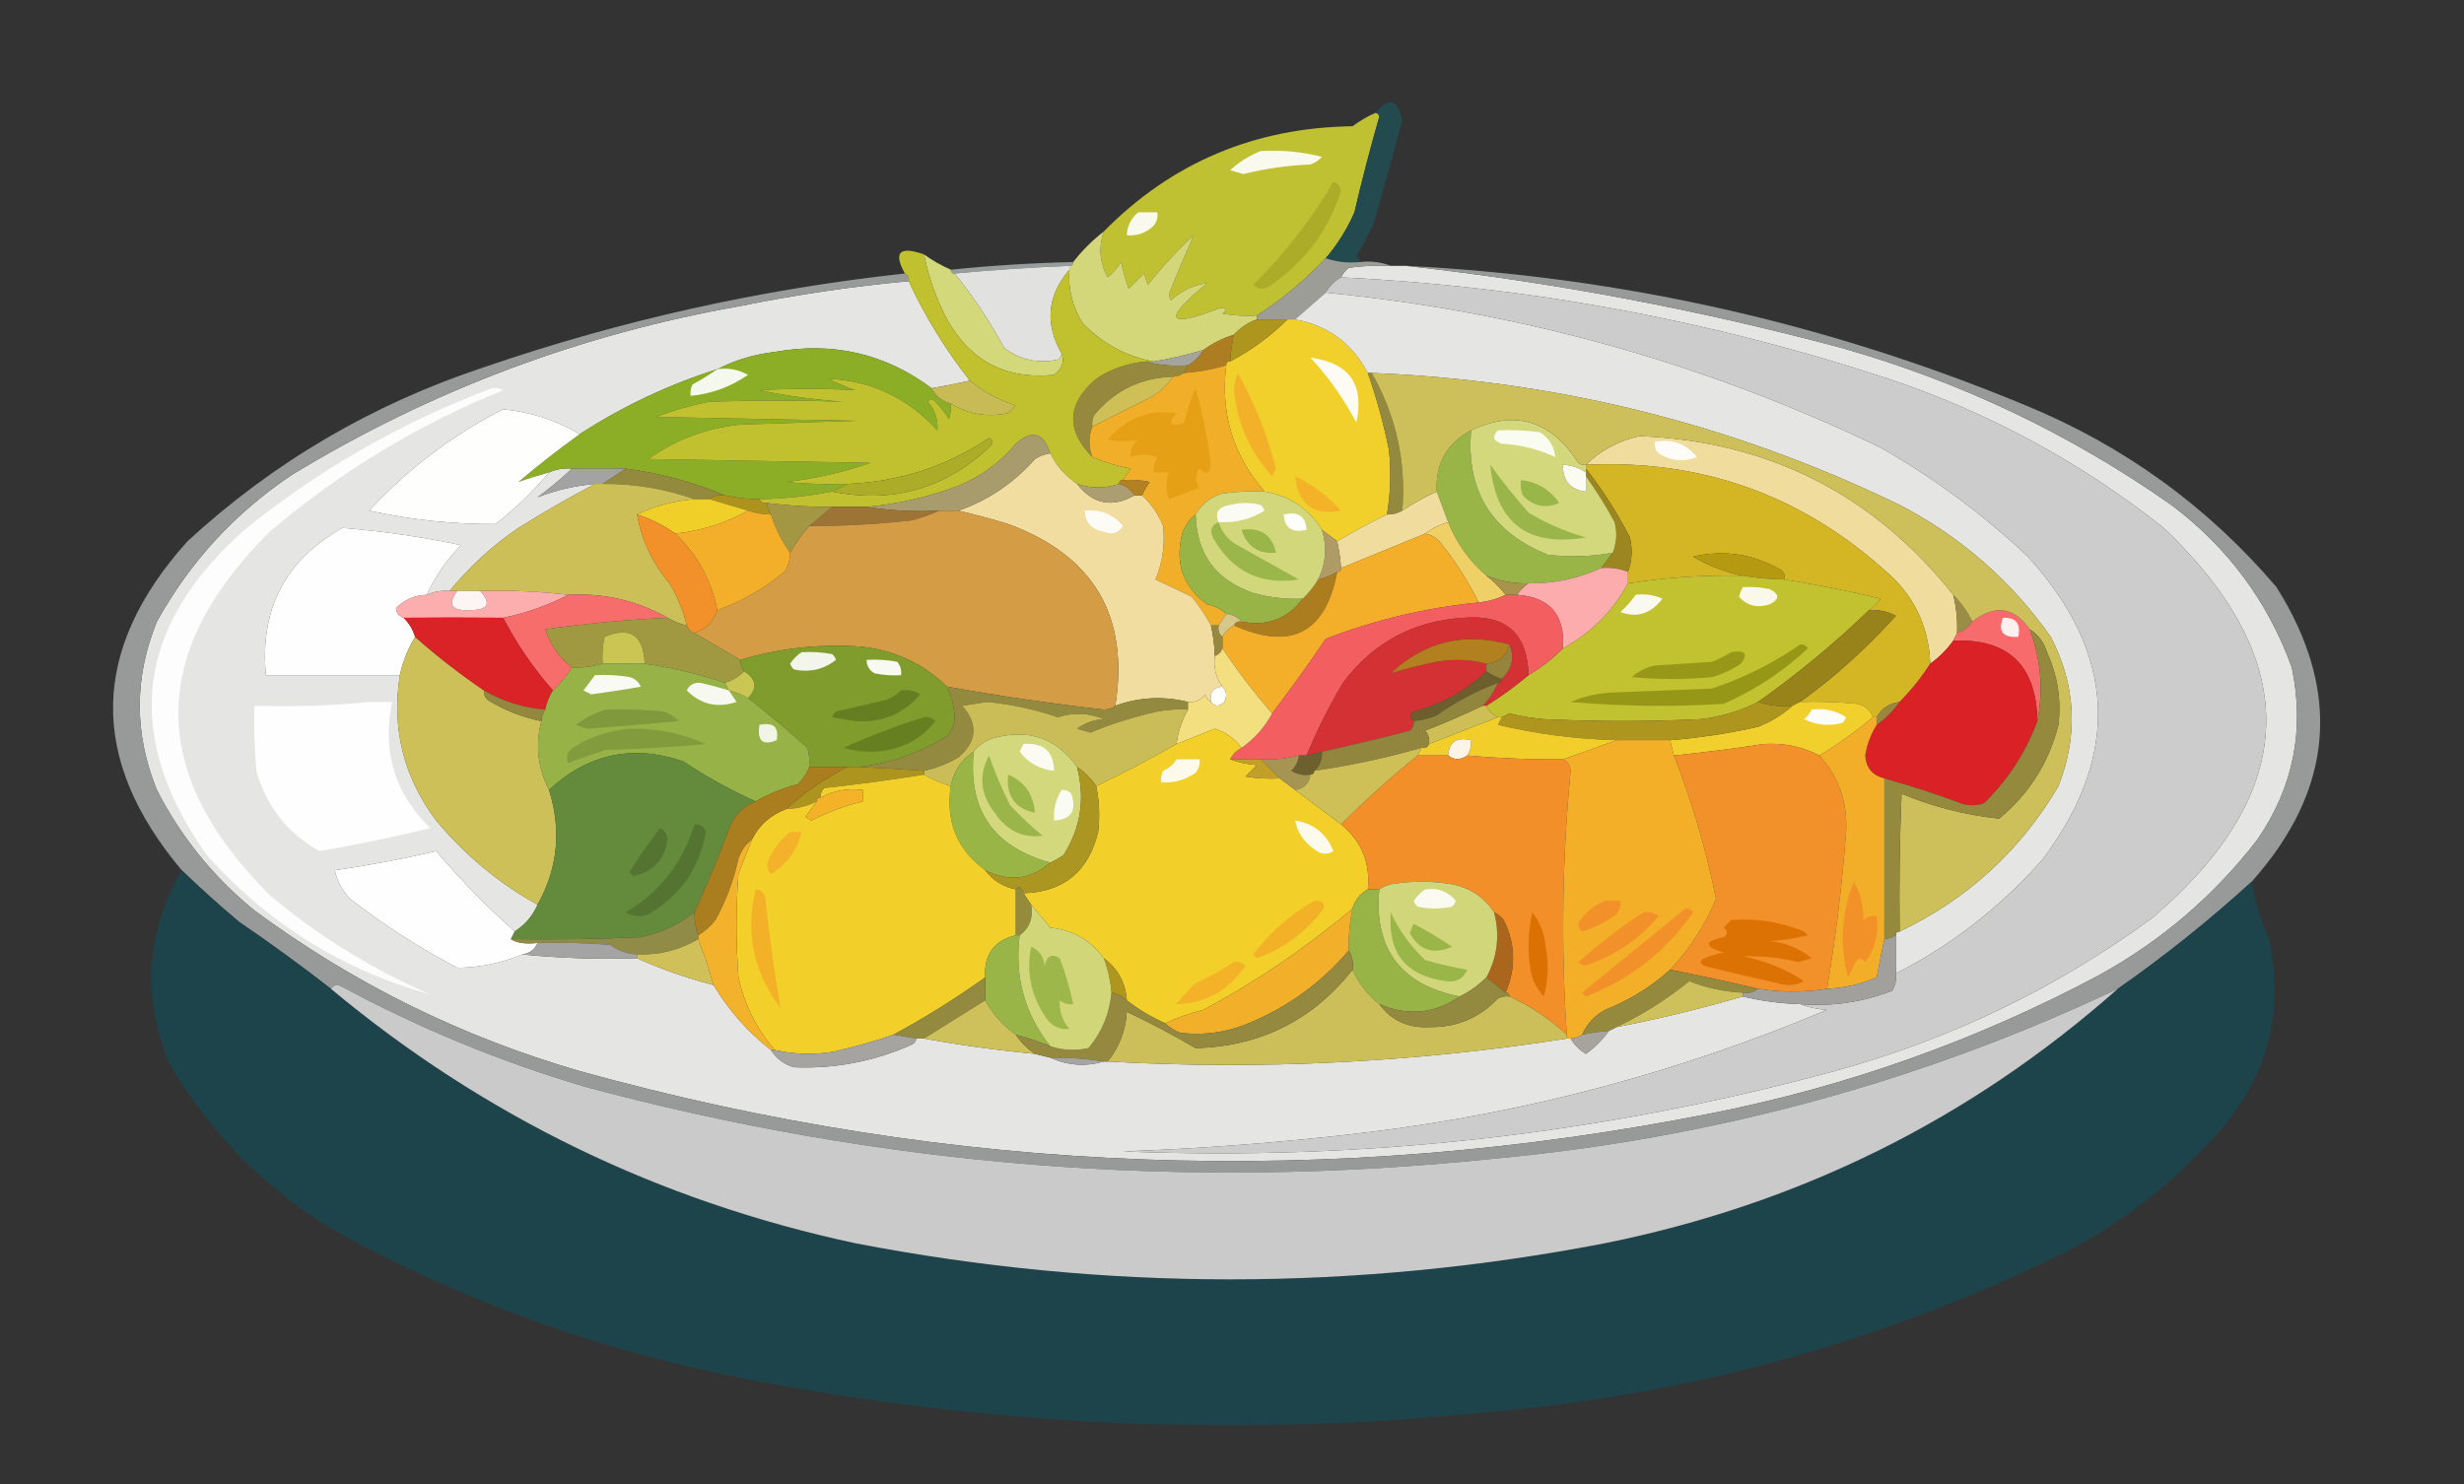 <?xml version="1.0" encoding="UTF-8"?>
<!DOCTYPE svg PUBLIC "-//W3C//DTD SVG 1.1//EN" "http://www.w3.org/Graphics/SVG/1.1/DTD/svg11.dtd">
<svg xmlns="http://www.w3.org/2000/svg" version="1.1" width="644px" height="388px" style="shape-rendering:geometricPrecision; text-rendering:geometricPrecision; image-rendering:optimizeQuality; fill-rule:evenodd; clip-rule:evenodd" xmlns:xlink="http://www.w3.org/1999/xlink">
<rect width="100%" height="100%" fill="#333333" stroke="none"/>
<g><path style="opacity:1" fill="#c0c132" d="M 359.5,29.5 C 360.043,29.56 360.376,29.893 360.5,30.5C 358.121,38.764 355.955,47.097 354,55.5C 352.067,59.917 349.567,63.917 346.5,67.5C 341.134,73.194 335.134,78.194 328.5,82.5C 325.482,82.665 322.482,82.498 319.5,82C 320.888,81.111 320.722,80.611 319,80.5C 304.854,85.942 303.687,83.775 315.5,74C 311.978,74.508 308.812,76.008 306,78.5C 305.833,78 305.667,77.5 305.5,77C 307.611,71.635 309.778,66.468 312,61.5C 307.632,65.533 303.632,69.866 300,74.5C 299.667,73.5 299.333,72.5 299,71.5C 297.667,72.833 296.333,74.167 295,75.5C 294.178,73.212 293.511,70.878 293,68.5C 292.059,70.061 290.892,71.395 289.5,72.5C 287.407,68.622 287.074,64.622 288.5,60.5C 306.218,42.523 327.885,33.356 353.5,33C 355.388,31.606 357.388,30.44 359.5,29.5 Z"/></g>
<g><path style="opacity:0.987" fill="#234a4f" d="M 355.5,68.5 C 352.287,68.81 349.287,68.477 346.5,67.5C 349.567,63.917 352.067,59.917 354,55.5C 355.955,47.097 358.121,38.764 360.5,30.5C 360.376,29.893 360.043,29.56 359.5,29.5C 363.049,25.235 365.383,25.902 366.5,31.5C 364.102,40.528 361.602,49.528 359,58.5C 357.627,61.413 356.127,64.246 354.5,67C 355.056,67.383 355.389,67.883 355.5,68.5 Z"/></g>
<g><path style="opacity:1" fill="#faf9ed" d="M 329.5,39.5 C 334.93,39.161 340.264,39.661 345.5,41C 344.672,41.915 343.672,42.581 342.5,43C 336.567,43.236 330.734,44.069 325,45.5C 323.833,45.167 322.667,44.833 321.5,44.5C 323.928,42.295 326.595,40.628 329.5,39.5 Z"/></g>
<g><path style="opacity:1" fill="#acac29" d="M 348.5,47.5 C 350.344,48.204 350.844,49.537 350,51.5C 346.378,61.442 340.211,69.276 331.5,75C 330.056,75.781 328.723,75.614 327.5,74.5C 335.703,66.422 342.703,57.422 348.5,47.5 Z"/></g>
<g><path style="opacity:1" fill="#faf9ee" d="M 297.5,55.5 C 299.167,55.5 300.833,55.5 302.5,55.5C 302.67,56.822 302.337,57.989 301.5,59C 299.559,60.903 297.226,61.736 294.5,61.5C 294.615,59.053 295.615,57.053 297.5,55.5 Z"/></g>
<g><path style="opacity:0.998" fill="#979d9d" d="M 280.5,68.5 C 280.5,69.167 280.167,69.5 279.5,69.5C 269.48,69.912 259.48,70.579 249.5,71.5C 248.833,71.5 248.5,71.167 248.5,70.5C 259.127,69.419 269.793,68.752 280.5,68.5 Z"/></g>
<g><path style="opacity:1" fill="#e1e1df" d="M 279.5,69.5 C 279.5,69.833 279.5,70.167 279.5,70.5C 273.685,77.32 273.018,84.653 277.5,92.5C 277.389,93.117 277.056,93.617 276.5,94C 271.352,95.109 266.685,94.109 262.5,91C 258.759,84.095 254.426,77.595 249.5,71.5C 259.48,70.579 269.48,69.912 279.5,69.5 Z"/></g>
<g><path style="opacity:1" fill="#e5e5e4" d="M 363.5,69.5 C 364.833,69.5 366.167,69.5 367.5,69.5C 405.924,73.75 443.924,80.917 481.5,91C 512.548,99.859 541.215,113.526 567.5,132C 582.236,143.063 592.736,157.23 599,174.5C 602.411,190.778 599.411,205.778 590,219.5C 578.622,234.212 564.788,246.046 548.5,255C 516.65,271.951 482.983,283.951 447.5,291C 347.933,310.795 249.266,307.129 151.5,280C 120.524,271.011 92.19,257.011 66.5,238C 55.786,229.287 47.286,218.787 41,206.5C 35.031,191.819 35.031,177.153 41,162.5C 49.69,146.808 61.524,133.975 76.5,124C 112.632,102.062 151.632,87.395 193.5,80C 208.062,77.039 222.729,74.872 237.5,73.5C 241.816,82.8 247.149,91.466 253.5,99.5C 250.275,100.237 246.941,100.903 243.5,101.5C 231.351,92.433 217.684,89.266 202.5,92C 197.118,92.631 192.118,94.131 187.5,96.5C 174.719,100.558 162.719,106.224 151.5,113.5C 145.331,109.832 138.664,107.666 131.5,107C 118.271,113.724 106.604,122.557 96.5,133.5C 107.391,135.903 118.391,137.07 129.5,137C 134.743,132.92 139.41,128.42 143.5,123.5C 145.379,122.659 147.379,122.325 149.5,122.5C 146.69,125.136 143.69,127.636 140.5,130C 145.218,128.152 150.218,126.986 155.5,126.5C 148.744,130.07 142.077,133.903 135.5,138C 128.678,142.657 122.678,148.157 117.5,154.5C 115.379,154.325 113.379,154.659 111.5,155.5C 113.74,150.702 116.74,146.369 120.5,142.5C 110.222,140.342 99.888,138.842 89.5,138C 74.54,146.418 67.873,159.251 69.5,176.5C 81.167,176.5 92.833,176.5 104.5,176.5C 102.329,190.484 105.496,203.151 114,214.5C 121.56,223.577 130.393,230.91 140.5,236.5C 139.219,239.447 137.219,241.781 134.5,243.5C 127.239,237.036 120.406,230.036 114,222.5C 105.256,224.541 96.423,226.208 87.5,227.5C 88.126,230.315 89.46,232.815 91.5,235C 100.296,241.789 109.63,247.789 119.5,253C 125.378,252.948 131.045,251.781 136.5,249.5C 146.319,250.494 156.319,250.827 166.5,250.5C 172.96,253.395 179.626,255.729 186.5,257.5C 190.442,264.108 195.442,269.775 201.5,274.5C 202.894,276.708 204.894,278.208 207.5,279C 218.241,279.452 228.574,277.452 238.5,273C 239.056,272.617 239.389,272.117 239.5,271.5C 240.167,271.5 240.833,271.5 241.5,271.5C 251.103,273.242 260.77,274.575 270.5,275.5C 271.833,275.833 273.167,276.167 274.5,276.5C 279.072,278.558 283.738,278.891 288.5,277.5C 288.833,277.5 289.167,277.5 289.5,277.5C 329.73,279.761 369.73,277.761 409.5,271.5C 409.833,271.5 410.167,271.5 410.5,271.5C 411.479,273.145 412.812,274.479 414.5,275.5C 416.854,273.812 418.854,271.812 420.5,269.5C 421.167,269.167 421.833,268.833 422.5,268.5C 433.599,266.346 444.599,263.679 455.5,260.5C 460.425,261.685 465.425,262.351 470.5,262.5C 472.631,263.314 474.964,263.814 477.5,264C 439.04,280.229 399.04,290.895 357.5,296C 336.247,298.564 314.914,300.231 293.5,301C 356.617,303.536 418.617,296.536 479.5,280C 509.701,271.731 537.368,258.398 562.5,240C 601.211,206.96 602.211,172.96 565.5,138C 543.897,120.86 519.897,107.86 493.5,99C 447.092,83.709 399.425,74.875 350.5,72.5C 350.953,71.542 351.619,70.708 352.5,70C 356.152,69.501 359.818,69.335 363.5,69.5 Z"/></g>
<g><path style="opacity:1" fill="#d3d77a" d="M 288.5,60.5 C 287.074,64.622 287.407,68.622 289.5,72.5C 290.892,71.395 292.059,70.061 293,68.5C 293.511,70.878 294.178,73.212 295,75.5C 296.333,74.167 297.667,72.833 299,71.5C 299.333,72.5 299.667,73.5 300,74.5C 303.632,69.866 307.632,65.533 312,61.5C 309.778,66.468 307.611,71.635 305.5,77C 305.667,77.5 305.833,78 306,78.5C 308.812,76.008 311.978,74.508 315.5,74C 303.687,83.775 304.854,85.942 319,80.5C 320.722,80.611 320.888,81.111 319.5,82C 322.482,82.498 325.482,82.665 328.5,82.5C 328.5,82.833 328.5,83.167 328.5,83.5C 326.19,84.325 324.19,85.658 322.5,87.5C 319.605,88.399 316.938,89.733 314.5,91.5C 310.221,92.777 305.888,93.777 301.5,94.5C 294.353,93.173 288.186,89.84 283,84.5C 280.294,80.215 279.127,75.548 279.5,70.5C 279.5,70.167 279.5,69.833 279.5,69.5C 280.167,69.5 280.5,69.167 280.5,68.5C 282.833,65.5 285.5,62.833 288.5,60.5 Z"/></g>
<g><path style="opacity:1" fill="#9d9d98" d="M 346.5,67.5 C 349.287,68.477 352.287,68.81 355.5,68.5C 358.385,68.194 361.052,68.527 363.5,69.5C 359.818,69.335 356.152,69.501 352.5,70C 351.619,70.708 350.953,71.542 350.5,72.5C 348.833,73.5 347.5,74.833 346.5,76.5C 343.793,78.843 341.126,81.177 338.5,83.5C 337.833,83.5 337.167,83.5 336.5,83.5C 333.833,83.5 331.167,83.5 328.5,83.5C 328.5,83.167 328.5,82.833 328.5,82.5C 335.134,78.194 341.134,73.194 346.5,67.5 Z"/></g>
<g><path style="opacity:1" fill="#d3d87b" d="M 241.5,66.5 C 243.67,68.086 246.004,69.42 248.5,70.5C 248.5,71.167 248.833,71.5 249.5,71.5C 254.426,77.595 258.759,84.095 262.5,91C 266.685,94.109 271.352,95.109 276.5,94C 277.056,93.617 277.389,93.117 277.5,92.5C 278.272,94.529 277.606,96.363 275.5,98C 262.591,99.293 253.091,94.126 247,82.5C 244.465,77.394 242.631,72.06 241.5,66.5 Z"/></g>
<g><path style="opacity:0.997" fill="#989a9a" d="M 367.5,69.5 C 423.661,72.298 477.661,84.464 529.5,106C 555.215,116.595 577.048,132.429 595,153.5C 612.134,180.778 609.967,206.444 588.5,230.5C 577.362,240.654 565.695,249.987 553.5,258.5C 501.968,282.894 447.301,297.727 389.5,303C 309.258,311.285 230.258,304.952 152.5,284C 130.578,277.473 109.578,268.806 89.5,258C 88.251,257.26 87.251,257.427 86.5,258.5C 78.707,252.431 70.707,246.598 62.5,241C 57.331,236.663 52.331,232.163 47.5,227.5C 23.078,198.453 23.578,169.786 49,141.5C 71.39,120.873 97.223,105.707 126.5,96C 162.255,83.728 198.922,75.561 236.5,71.5C 237.338,71.842 237.672,72.508 237.5,73.5C 222.729,74.872 208.062,77.039 193.5,80C 151.632,87.395 112.632,102.062 76.5,124C 61.524,133.975 49.69,146.808 41,162.5C 35.031,177.153 35.031,191.819 41,206.5C 47.286,218.787 55.786,229.287 66.5,238C 92.19,257.011 120.524,271.011 151.5,280C 249.266,307.129 347.933,310.795 447.5,291C 482.983,283.951 516.65,271.951 548.5,255C 564.788,246.046 578.622,234.212 590,219.5C 599.411,205.778 602.411,190.778 599,174.5C 592.736,157.23 582.236,143.063 567.5,132C 541.215,113.526 512.548,99.859 481.5,91C 443.924,80.917 405.924,73.75 367.5,69.5 Z"/></g>
<g><path style="opacity:1" fill="#ac7e21" d="M 322.5,87.5 C 322.007,89.806 321.674,92.139 321.5,94.5C 320.833,94.5 320.5,94.833 320.5,95.5C 316.915,96.583 313.249,97.249 309.5,97.5C 309.833,96.833 310.167,96.167 310.5,95.5C 312.167,94.5 313.5,93.167 314.5,91.5C 316.938,89.733 319.605,88.399 322.5,87.5 Z"/></g>
<g><path style="opacity:1" fill="#f2d02b" d="M 336.5,83.5 C 337.167,83.5 337.833,83.5 338.5,83.5C 347.098,85.099 353.431,89.765 357.5,97.5C 359.77,104.003 361.604,110.67 363,117.5C 363.626,123.195 363.459,128.862 362.5,134.5C 358.116,136.637 353.782,138.97 349.5,141.5C 348.167,140.5 346.833,139.5 345.5,138.5C 342.062,132.94 337.062,129.606 330.5,128.5C 322.278,119.038 318.945,108.038 320.5,95.5C 320.5,94.833 320.833,94.5 321.5,94.5C 327.071,91.554 332.071,87.888 336.5,83.5 Z"/></g>
<g><path style="opacity:1" fill="#ad951e" d="M 328.5,83.5 C 331.167,83.5 333.833,83.5 336.5,83.5C 332.071,87.888 327.071,91.554 321.5,94.5C 321.674,92.139 322.007,89.806 322.5,87.5C 324.19,85.658 326.19,84.325 328.5,83.5 Z"/></g>
<g><path style="opacity:1" fill="#e5e5e4" d="M 346.5,76.5 C 397.312,81.451 445.645,94.951 491.5,117C 505.484,124.989 518.317,134.489 530,145.5C 553.06,170.785 554.393,197.118 534,224.5C 523.008,237.007 510.175,247.007 495.5,254.5C 495.5,251.167 495.5,247.833 495.5,244.5C 495.5,243.833 495.833,243.5 496.5,243.5C 514.222,235.06 528.055,222.393 538,205.5C 543.234,192.153 542.568,179.153 536,166.5C 525.65,151.819 512.483,140.319 496.5,132C 452.979,110.925 406.979,99.425 358.5,97.5C 358.167,97.5 357.833,97.5 357.5,97.5C 353.431,89.765 347.098,85.099 338.5,83.5C 341.126,81.177 343.793,78.843 346.5,76.5 Z"/></g>
<g><path style="opacity:1" fill="#cccccc" d="M 350.5,72.5 C 399.425,74.875 447.092,83.709 493.5,99C 519.897,107.86 543.897,120.86 565.5,138C 602.211,172.96 601.211,206.96 562.5,240C 537.368,258.398 509.701,271.731 479.5,280C 418.617,296.536 356.617,303.536 293.5,301C 314.914,300.231 336.247,298.564 357.5,296C 399.04,290.895 439.04,280.229 477.5,264C 474.964,263.814 472.631,263.314 470.5,262.5C 478.781,263.171 486.781,262.005 494.5,259C 495.38,257.644 495.714,256.144 495.5,254.5C 510.175,247.007 523.008,237.007 534,224.5C 554.393,197.118 553.06,170.785 530,145.5C 518.317,134.489 505.484,124.989 491.5,117C 445.645,94.951 397.312,81.451 346.5,76.5C 347.5,74.833 348.833,73.5 350.5,72.5 Z"/></g>
<g><path style="opacity:1" fill="#a4a39c" d="M 314.5,91.5 C 313.5,93.167 312.167,94.5 310.5,95.5C 306.629,95.815 302.962,95.482 299.5,94.5C 300.167,94.5 300.833,94.5 301.5,94.5C 305.888,93.777 310.221,92.777 314.5,91.5 Z"/></g>
<g><path style="opacity:1" fill="#fdfbf2" d="M 342.5,93.5 C 352.663,94.828 356.663,100.494 354.5,110.5C 351.227,104.242 347.227,98.576 342.5,93.5 Z"/></g>
<g><path style="opacity:1" fill="#96893e" d="M 299.5,94.5 C 302.962,95.482 306.629,95.815 310.5,95.5C 310.167,96.167 309.833,96.833 309.5,97.5C 308.609,98.11 307.609,98.443 306.5,98.5C 298.144,98.762 291.31,102.095 286,108.5C 285.517,109.448 285.351,110.448 285.5,111.5C 284.503,114.005 284.503,116.672 285.5,119.5C 278.514,112.375 278.847,105.542 286.5,99C 290.474,96.398 294.807,94.898 299.5,94.5 Z"/></g>
<g><path style="opacity:1" fill="#8bae26" d="M 243.5,101.5 C 244.579,103.543 246.246,104.876 248.5,105.5C 248.657,106.873 248.49,108.207 248,109.5C 246.954,107.91 245.787,106.41 244.5,105C 243.833,104.333 243.167,104.333 242.5,105C 244.377,107.231 245.21,109.731 245,112.5C 237.288,104.059 227.788,99.559 216.5,99C 218.731,100.147 221.065,101.147 223.5,102C 215.191,101.546 206.858,101.546 198.5,102C 205.722,103.524 213.056,104.524 220.5,105C 208.845,104.64 197.179,104.64 185.5,105C 180.721,105.926 176.054,107.259 171.5,109C 188.833,109.333 206.167,109.667 223.5,110C 213.5,110.333 203.5,110.667 193.5,111C 184.65,111.894 176.65,114.894 169.5,120C 188.833,120.333 208.167,120.667 227.5,121C 220.368,123.477 213.034,125.143 205.5,126C 210.823,126.499 216.156,126.666 221.5,126.5C 220.167,127.167 218.833,127.833 217.5,128.5C 211.229,129.711 204.896,130.378 198.5,130.5C 195.455,130.492 192.455,130.159 189.5,129.5C 181.212,126.039 172.546,123.705 163.5,122.5C 158.833,122.5 154.167,122.5 149.5,122.5C 147.379,122.325 145.379,122.659 143.5,123.5C 140.667,124.28 138,125.114 135.5,126C 140.721,121.572 146.055,117.405 151.5,113.5C 162.719,106.224 174.719,100.558 187.5,96.5C 192.118,94.131 197.118,92.631 202.5,92C 217.684,89.266 231.351,92.433 243.5,101.5 Z"/></g>
<g><path style="opacity:1" fill="#f5f8ec" d="M 187.5,96.5 C 190.397,96.125 193.063,96.625 195.5,98C 190.986,101.116 185.986,102.949 180.5,103.5C 180.351,102.448 180.517,101.448 181,100.5C 183.314,99.267 185.481,97.933 187.5,96.5 Z"/></g>
<g><path style="opacity:1" fill="#f1af29" d="M 320.5,95.5 C 318.945,108.038 322.278,119.038 330.5,128.5C 326.818,128.335 323.152,128.501 319.5,129C 316.405,129.935 314.071,131.769 312.5,134.5C 310.864,135.749 309.697,137.416 309,139.5C 307.006,147.187 309.173,153.354 315.5,158C 317.491,158.374 319.158,159.207 320.5,160.5C 319.833,161.5 319.167,162.5 318.5,163.5C 317.833,163.5 317.167,163.5 316.5,163.5C 315.119,160.926 313.452,158.426 311.5,156C 308.316,154.496 305.149,152.996 302,151.5C 303.844,147.088 304.51,142.421 304,137.5C 302.757,134.424 300.923,131.757 298.5,129.5C 299.028,128.279 299.695,127.113 300.5,126C 298.19,125.503 295.857,125.337 293.5,125.5C 294.141,124.518 294.807,123.518 295.5,122.5C 292.008,121.865 288.675,120.865 285.5,119.5C 284.503,116.672 284.503,114.005 285.5,111.5C 290.505,108.998 295.505,106.498 300.5,104C 302.996,102.669 304.996,100.836 306.5,98.5C 307.609,98.443 308.609,98.11 309.5,97.5C 313.249,97.249 316.915,96.583 320.5,95.5 Z"/></g>
<g><path style="opacity:1" fill="#cebf56" d="M 306.5,98.5 C 304.996,100.836 302.996,102.669 300.5,104C 295.505,106.498 290.505,108.998 285.5,111.5C 285.351,110.448 285.517,109.448 286,108.5C 291.31,102.095 298.144,98.762 306.5,98.5 Z"/></g>
<g><path style="opacity:1" fill="#c1c12f" d="M 241.5,66.5 C 242.631,72.06 244.465,77.394 247,82.5C 253.091,94.126 262.591,99.293 275.5,98C 277.606,96.363 278.272,94.529 277.5,92.5C 273.018,84.653 273.685,77.32 279.5,70.5C 279.127,75.548 280.294,80.215 283,84.5C 288.186,89.84 294.353,93.173 301.5,94.5C 300.833,94.5 300.167,94.5 299.5,94.5C 294.807,94.898 290.474,96.398 286.5,99C 278.847,105.542 278.514,112.375 285.5,119.5C 288.675,120.865 292.008,121.865 295.5,122.5C 294.807,123.518 294.141,124.518 293.5,125.5C 292.833,125.5 292.5,125.833 292.5,126.5C 288.816,127.728 285.15,127.728 281.5,126.5C 278.48,124.477 276.146,121.81 274.5,118.5C 272.73,113.076 269.73,112.242 265.5,116C 261.465,120.864 256.465,124.53 250.5,127C 242.743,129.918 234.743,131.751 226.5,132.5C 223.5,132.5 220.5,132.5 217.5,132.5C 211.804,132.553 206.138,132.22 200.5,131.5C 199.508,131.672 198.842,131.338 198.5,130.5C 204.896,130.378 211.229,129.711 217.5,128.5C 233.335,131.725 247.169,127.725 259,116.5C 259.688,115.668 259.521,115.002 258.5,114.5C 247.293,121.979 234.959,125.979 221.5,126.5C 216.156,126.666 210.823,126.499 205.5,126C 213.034,125.143 220.368,123.477 227.5,121C 208.167,120.667 188.833,120.333 169.5,120C 176.65,114.894 184.65,111.894 193.5,111C 203.5,110.667 213.5,110.333 223.5,110C 206.167,109.667 188.833,109.333 171.5,109C 176.054,107.259 180.721,105.926 185.5,105C 197.179,104.64 208.845,104.64 220.5,105C 213.056,104.524 205.722,103.524 198.5,102C 206.858,101.546 215.191,101.546 223.5,102C 221.065,101.147 218.731,100.147 216.5,99C 227.788,99.559 237.288,104.059 245,112.5C 245.21,109.731 244.377,107.231 242.5,105C 243.167,104.333 243.833,104.333 244.5,105C 245.787,106.41 246.954,107.91 248,109.5C 248.49,108.207 248.657,106.873 248.5,105.5C 253.08,108.297 258.08,109.13 263.5,108C 264.167,107.333 264.833,106.667 265.5,106C 261.025,104.598 257.025,102.431 253.5,99.5C 247.149,91.466 241.816,82.8 237.5,73.5C 237.672,72.508 237.338,71.842 236.5,71.5C 233.427,65.933 235.094,64.267 241.5,66.5 Z"/></g>
<g><path style="opacity:1" fill="#c8bb55" d="M 253.5,99.5 C 257.025,102.431 261.025,104.598 265.5,106C 264.833,106.667 264.167,107.333 263.5,108C 258.08,109.13 253.08,108.297 248.5,105.5C 246.246,104.876 244.579,103.543 243.5,101.5C 246.941,100.903 250.275,100.237 253.5,99.5 Z"/></g>
<g><path style="opacity:1" fill="#fdfdfd" d="M 128.5,101.5 C 129.552,101.351 130.552,101.517 131.5,102C 109.102,111.092 88.769,123.426 70.5,139C 38.658,170.583 38.658,202.25 70.5,234C 83.192,244.684 97.192,253.351 112.5,260C 89.538,253.591 70.038,241.425 54,223.5C 31.839,191.999 35.339,163.499 64.5,138C 83.877,122.476 105.21,110.309 128.5,101.5 Z"/></g>
<g><path style="opacity:1" fill="#fefefd" d="M 151.5,113.5 C 146.055,117.405 140.721,121.572 135.5,126C 138,125.114 140.667,124.28 143.5,123.5C 139.41,128.42 134.743,132.92 129.5,137C 118.391,137.07 107.391,135.903 96.5,133.5C 106.604,122.557 118.271,113.724 131.5,107C 138.664,107.666 145.331,109.832 151.5,113.5 Z"/></g>
<g><path style="opacity:1" fill="#f3b129" d="M 323.5,97.5 C 327.877,105.26 331.21,113.593 333.5,122.5C 333.167,123.167 332.833,123.833 332.5,124.5C 326.701,118.2 323.367,110.7 322.5,102C 322.605,100.408 322.939,98.909 323.5,97.5 Z"/></g>
<g><path style="opacity:1" fill="#e6a015" d="M 312.5,101.5 C 314.278,107.802 315.612,114.469 316.5,121.5C 316.167,123.833 315.167,124.167 313.5,122.5C 312.319,124.135 312.319,125.802 313.5,127.5C 310.844,128.515 308.177,129.515 305.5,130.5C 304.637,128.229 304.637,125.895 305.5,123.5C 304.167,123.5 302.833,123.5 301.5,123.5C 301.421,122.07 301.754,120.736 302.5,119.5C 300.229,118.637 297.895,118.637 295.5,119.5C 295.297,117.61 295.963,116.11 297.5,115C 294.902,115.422 292.236,115.422 289.5,115C 294.218,109.317 300.218,106.984 307.5,108C 305.114,110.793 305.781,111.626 309.5,110.5C 310.185,107.353 311.185,104.353 312.5,101.5 Z"/></g>
<g><path style="opacity:1" fill="#99b548" d="M 384.5,112.5 C 383.127,128.249 389.793,139.083 404.5,145C 410.204,145.687 415.87,145.521 421.5,144.5C 420.5,145.833 419.5,147.167 418.5,148.5C 412.484,151.253 406.15,152.587 399.5,152.5C 395.681,152.586 392.015,151.919 388.5,150.5C 384.038,146.695 380.705,142.028 378.5,136.5C 377.5,133.833 376.5,131.167 375.5,128.5C 375.146,121.207 378.146,115.874 384.5,112.5 Z"/></g>
<g><path style="opacity:1" fill="#f0dd9e" d="M 510.5,155.5 C 511.324,158.764 511.658,162.098 511.5,165.5C 511.167,166.167 510.833,166.833 510.5,167.5C 508.861,169.806 506.861,171.806 504.5,173.5C 504.106,163.546 500.106,155.38 492.5,149C 470.39,129.239 444.39,120.072 414.5,121.5C 418.382,117.723 423.049,115.223 428.5,114C 462.268,115.383 489.601,129.217 510.5,155.5 Z"/></g>
<g><path style="opacity:1" fill="#acac29" d="M 217.5,128.5 C 218.833,127.833 220.167,127.167 221.5,126.5C 234.959,125.979 247.293,121.979 258.5,114.5C 259.521,115.002 259.688,115.668 259,116.5C 247.169,127.725 233.335,131.725 217.5,128.5 Z"/></g>
<g><path style="opacity:1" fill="#f0dd9f" d="M 274.5,118.5 C 276.146,121.81 278.48,124.477 281.5,126.5C 285.67,131.811 290.67,132.811 296.5,129.5C 297.167,129.5 297.833,129.5 298.5,129.5C 300.923,131.757 302.757,134.424 304,137.5C 304.51,142.421 303.844,147.088 302,151.5C 305.149,152.996 308.316,154.496 311.5,156C 313.452,158.426 315.119,160.926 316.5,163.5C 317.092,166.127 317.425,168.794 317.5,171.5C 317.132,174.533 317.798,177.2 319.5,179.5C 317.088,179.694 316.088,181.027 316.5,183.5C 315.778,183.082 315.278,182.416 315,181.5C 313.89,183.037 312.39,183.703 310.5,183.5C 304.032,181.915 297.699,182.248 291.5,184.5C 295.186,161.044 285.853,145.211 263.5,137C 259.192,135.673 254.859,134.507 250.5,133.5C 258.276,130.769 264.942,126.269 270.5,120C 271.745,119.209 273.078,118.709 274.5,118.5 Z"/></g>
<g><path style="opacity:1" fill="#a4a3a3" d="M 149.5,122.5 C 154.167,122.5 158.833,122.5 163.5,122.5C 161.5,123.833 159.5,125.167 157.5,126.5C 156.833,126.5 156.167,126.5 155.5,126.5C 150.218,126.986 145.218,128.152 140.5,130C 143.69,127.636 146.69,125.136 149.5,122.5 Z"/></g>
<g><path style="opacity:1" fill="#948a3f" d="M 357.5,97.5 C 357.833,97.5 358.167,97.5 358.5,97.5C 364.86,108.63 367.527,120.63 366.5,133.5C 365.292,134.234 363.959,134.567 362.5,134.5C 363.459,128.862 363.626,123.195 363,117.5C 361.604,110.67 359.77,104.003 357.5,97.5 Z"/></g>
<g><path style="opacity:1" fill="#d4b625" d="M 414.5,122.5 C 414.5,122.167 414.5,121.833 414.5,121.5C 444.39,120.072 470.39,129.239 492.5,149C 500.106,155.38 504.106,163.546 504.5,173.5C 502.183,177.146 499.516,180.48 496.5,183.5C 493.733,183.87 491.733,185.204 490.5,187.5C 490.167,187.5 489.833,187.5 489.5,187.5C 488.878,185.665 487.544,184.498 485.5,184C 480.511,183.501 475.511,183.334 470.5,183.5C 479.533,176.976 487.867,169.476 495.5,161C 493.323,159.798 490.989,159.298 488.5,159.5C 489.66,158.735 490.66,157.735 491.5,156.5C 483.226,154.51 474.892,152.843 466.5,151.5C 466.586,150.504 466.252,149.671 465.5,149C 458.281,144.816 450.614,143.649 442.5,145.5C 446.627,147.938 450.96,149.605 455.5,150.5C 445.431,150.282 435.431,150.948 425.5,152.5C 425.5,151.5 425.5,150.5 425.5,149.5C 426.569,146.592 426.736,143.592 426,140.5C 422.698,134.058 418.865,128.058 414.5,122.5 Z"/></g>
<g><path style="opacity:1" fill="#938a3e" d="M 163.5,122.5 C 172.546,123.705 181.212,126.039 189.5,129.5C 187.901,129.232 186.568,129.566 185.5,130.5C 184.167,130.5 182.833,130.5 181.5,130.5C 173.858,127.786 165.858,126.453 157.5,126.5C 159.5,125.167 161.5,123.833 163.5,122.5 Z"/></g>
<g><path style="opacity:1" fill="#a99c6c" d="M 274.5,118.5 C 273.078,118.709 271.745,119.209 270.5,120C 264.942,126.269 258.276,130.769 250.5,133.5C 248.833,133.5 247.167,133.5 245.5,133.5C 238.978,133.823 232.645,133.49 226.5,132.5C 234.743,131.751 242.743,129.918 250.5,127C 256.465,124.53 261.465,120.864 265.5,116C 269.73,112.242 272.73,113.076 274.5,118.5 Z"/></g>
<g><path style="opacity:1" fill="#f3b228" d="M 338.5,124.5 C 343.052,126.713 347.052,129.713 350.5,133.5C 343.312,134.895 339.312,131.895 338.5,124.5 Z"/></g>
<g><path style="opacity:1" fill="#b28121" d="M 292.5,126.5 C 292.5,125.833 292.833,125.5 293.5,125.5C 295.857,125.337 298.19,125.503 300.5,126C 299.695,127.113 299.028,128.279 298.5,129.5C 297.833,129.5 297.167,129.5 296.5,129.5C 295.564,128.026 294.23,127.026 292.5,126.5 Z"/></g>
<g><path style="opacity:1" fill="#cdbf57" d="M 155.5,126.5 C 156.167,126.5 156.833,126.5 157.5,126.5C 165.858,126.453 173.858,127.786 181.5,130.5C 176.154,130.919 171.154,132.252 166.5,134.5C 167.716,141.23 170.549,147.23 175,152.5C 177.066,155.961 178.566,159.627 179.5,163.5C 177.716,163.107 176.05,162.441 174.5,161.5C 166.453,156.989 157.787,154.989 148.5,155.5C 140.876,154.602 133.209,154.269 125.5,154.5C 123.5,154.5 121.5,154.5 119.5,154.5C 118.833,154.5 118.167,154.5 117.5,154.5C 122.678,148.157 128.678,142.657 135.5,138C 142.077,133.903 148.744,130.07 155.5,126.5 Z"/></g>
<g><path style="opacity:1" fill="#ac9e70" d="M 281.5,126.5 C 285.15,127.728 288.816,127.728 292.5,126.5C 294.23,127.026 295.564,128.026 296.5,129.5C 290.67,132.811 285.67,131.811 281.5,126.5 Z"/></g>
<g><path style="opacity:1" fill="#f0dd9d" d="M 375.5,128.5 C 376.5,131.167 377.5,133.833 378.5,136.5C 376.25,137.13 374.25,138.13 372.5,139.5C 365.167,142.5 357.833,145.5 350.5,148.5C 350.326,146.139 349.993,143.806 349.5,141.5C 353.782,138.97 358.116,136.637 362.5,134.5C 363.959,134.567 365.292,134.234 366.5,133.5C 369.366,131.568 372.366,129.901 375.5,128.5 Z"/></g>
<g><path style="opacity:1" fill="#ad921e" d="M 185.5,130.5 C 186.568,129.566 187.901,129.232 189.5,129.5C 192.455,130.159 195.455,130.492 198.5,130.5C 198.842,131.338 199.508,131.672 200.5,131.5C 200.557,132.609 200.89,133.609 201.5,134.5C 199.435,134.483 197.435,134.15 195.5,133.5C 192.162,132.499 188.829,131.499 185.5,130.5 Z"/></g>
<g><path style="opacity:1" fill="#f1cf29" d="M 181.5,130.5 C 182.833,130.5 184.167,130.5 185.5,130.5C 188.829,131.499 192.162,132.499 195.5,133.5C 189.673,136.744 183.34,138.744 176.5,139.5C 173.446,137.306 170.112,135.639 166.5,134.5C 171.154,132.252 176.154,130.919 181.5,130.5 Z"/></g>
<g><path style="opacity:1" fill="#9c7435" d="M 217.5,132.5 C 220.5,132.5 223.5,132.5 226.5,132.5C 232.645,133.49 238.978,133.823 245.5,133.5C 243.337,134.469 241.004,135.302 238.5,136C 229.528,137.04 220.528,137.54 211.5,137.5C 213.5,135.833 215.5,134.167 217.5,132.5 Z"/></g>
<g><path style="opacity:1" fill="#fcfbf5" d="M 283.5,133.5 C 287.62,133.091 290.954,134.424 293.5,137.5C 292.307,139.384 290.641,139.884 288.5,139C 285.293,138.428 283.626,136.595 283.5,133.5 Z"/></g>
<g><path style="opacity:1" fill="#d49c45" d="M 245.5,133.5 C 247.167,133.5 248.833,133.5 250.5,133.5C 254.859,134.507 259.192,135.673 263.5,137C 285.853,145.211 295.186,161.044 291.5,184.5C 290.726,185.147 289.726,185.48 288.5,185.5C 274.83,183.955 261.163,181.955 247.5,179.5C 241.116,173.31 233.449,169.81 224.5,169C 213.937,168.323 203.604,169.489 193.5,172.5C 189.46,170.15 185.46,167.816 181.5,165.5C 184.478,164.522 186.478,162.522 187.5,159.5C 193.907,157.195 199.74,153.862 205,149.5C 206.009,147.975 206.509,146.308 206.5,144.5C 207.921,141.991 209.588,139.657 211.5,137.5C 220.528,137.54 229.528,137.04 238.5,136C 241.004,135.302 243.337,134.469 245.5,133.5 Z"/></g>
<g><path style="opacity:1" fill="#99b446" d="M 312.5,134.5 C 312.733,144.792 317.733,151.626 327.5,155C 331.751,156.195 336.085,156.695 340.5,156.5C 336.526,161.81 331.192,163.81 324.5,162.5C 323.486,161.326 322.153,160.66 320.5,160.5C 319.158,159.207 317.491,158.374 315.5,158C 309.173,153.354 307.006,147.187 309,139.5C 309.697,137.416 310.864,135.749 312.5,134.5 Z"/></g>
<g><path style="opacity:1" fill="#fefefe" d="M 111.5,155.5 C 108.314,155.613 105.647,156.78 103.5,159C 103.639,160.301 104.305,161.134 105.5,161.5C 106.925,162.922 107.925,164.589 108.5,166.5C 106.616,169.603 105.282,172.937 104.5,176.5C 92.833,176.5 81.167,176.5 69.5,176.5C 67.873,159.251 74.54,146.418 89.5,138C 99.888,138.842 110.222,140.342 120.5,142.5C 116.74,146.369 113.74,150.702 111.5,155.5 Z"/></g>
<g><path style="opacity:1" fill="#f2912a" d="M 166.5,134.5 C 170.112,135.639 173.446,137.306 176.5,139.5C 182.243,144.983 185.91,151.65 187.5,159.5C 186.478,162.522 184.478,164.522 181.5,165.5C 180.5,165.167 179.833,164.5 179.5,163.5C 178.566,159.627 177.066,155.961 175,152.5C 170.549,147.23 167.716,141.23 166.5,134.5 Z"/></g>
<g><path style="opacity:1" fill="#9b8620" d="M 414.5,122.5 C 418.865,128.058 422.698,134.058 426,140.5C 426.736,143.592 426.569,146.592 425.5,149.5C 423.283,148.631 420.95,148.298 418.5,148.5C 419.5,147.167 420.5,145.833 421.5,144.5C 422.555,141.927 422.722,139.261 422,136.5C 419.725,132.268 417.225,128.268 414.5,124.5C 414.5,124.167 414.5,123.833 414.5,123.5C 414.5,123.167 414.5,122.833 414.5,122.5 Z"/></g>
<g><path style="opacity:1" fill="#a49744" d="M 200.5,131.5 C 206.138,132.22 211.804,132.553 217.5,132.5C 215.5,134.167 213.5,135.833 211.5,137.5C 209.588,139.657 207.921,141.991 206.5,144.5C 204.306,141.446 202.639,138.112 201.5,134.5C 200.89,133.609 200.557,132.609 200.5,131.5 Z"/></g>
<g><path style="opacity:1" fill="#efd067" d="M 378.5,136.5 C 380.705,142.028 384.038,146.695 388.5,150.5C 390.36,151.939 392.027,153.605 393.5,155.5C 391.299,156.566 388.965,157.233 386.5,157.5C 383.855,152.218 380.688,147.218 377,142.5C 375.871,140.859 374.371,139.859 372.5,139.5C 374.25,138.13 376.25,137.13 378.5,136.5 Z"/></g>
<g><path style="opacity:1" fill="#ae9b66" d="M 345.5,138.5 C 346.833,139.5 348.167,140.5 349.5,141.5C 349.993,143.806 350.326,146.139 350.5,148.5C 350.5,149.167 350.167,149.5 349.5,149.5C 347.95,150.441 346.284,151.107 344.5,151.5C 346.545,147.284 346.878,142.951 345.5,138.5 Z"/></g>
<g><path style="opacity:1" fill="#d2d87b" d="M 414.5,121.5 C 414.5,121.833 414.5,122.167 414.5,122.5C 414.5,122.833 414.5,123.167 414.5,123.5C 412.703,122.27 410.703,121.604 408.5,121.5C 408.427,125.72 410.427,128.054 414.5,128.5C 414.5,127.167 414.5,125.833 414.5,124.5C 417.225,128.268 419.725,132.268 422,136.5C 422.722,139.261 422.555,141.927 421.5,144.5C 415.87,145.521 410.204,145.687 404.5,145C 389.793,139.083 383.127,128.249 384.5,112.5C 396.036,107.06 405.37,109.894 412.5,121C 413.094,121.464 413.761,121.631 414.5,121.5 Z"/></g>
<g><path style="opacity:1" fill="#9ab64a" d="M 389.5,121.5 C 392.535,125.724 395.869,129.891 399.5,134C 404.198,136.845 409.198,139.011 414.5,140.5C 399.31,143.08 390.977,136.747 389.5,121.5 Z"/></g>
<g><path style="opacity:1" fill="#f3af29" d="M 195.5,133.5 C 197.435,134.15 199.435,134.483 201.5,134.5C 202.639,138.112 204.306,141.446 206.5,144.5C 206.509,146.308 206.009,147.975 205,149.5C 199.74,153.862 193.907,157.195 187.5,159.5C 185.91,151.65 182.243,144.983 176.5,139.5C 183.34,138.744 189.673,136.744 195.5,133.5 Z"/></g>
<g><path style="opacity:1" fill="#b59910" d="M 466.5,151.5 C 462.802,151.448 459.135,151.114 455.5,150.5C 450.96,149.605 446.627,147.938 442.5,145.5C 450.614,143.649 458.281,144.816 465.5,149C 466.252,149.671 466.586,150.504 466.5,151.5 Z"/></g>
<g><path style="opacity:1" fill="#fcacad" d="M 418.5,148.5 C 420.95,148.298 423.283,148.631 425.5,149.5C 425.5,150.5 425.5,151.5 425.5,152.5C 421.528,159.806 415.861,165.472 408.5,169.5C 409.075,160.75 405.075,156.084 396.5,155.5C 397.306,154.272 398.306,153.272 399.5,152.5C 406.15,152.587 412.484,151.253 418.5,148.5 Z"/></g>
<g><path style="opacity:1" fill="#ac7d1f" d="M 349.5,149.5 C 346.479,165.499 337.479,170.166 322.5,163.5C 322.842,162.662 323.508,162.328 324.5,162.5C 331.192,163.81 336.526,161.81 340.5,156.5C 342.074,155.016 343.407,153.349 344.5,151.5C 346.284,151.107 347.95,150.441 349.5,149.5 Z"/></g>
<g><path style="opacity:1" fill="#c2c12f" d="M 455.5,150.5 C 459.135,151.114 462.802,151.448 466.5,151.5C 474.892,152.843 483.226,154.51 491.5,156.5C 490.66,157.735 489.66,158.735 488.5,159.5C 479.441,168.225 469.774,176.225 459.5,183.5C 454.802,185.899 449.802,187.399 444.5,188C 430.833,188.667 417.167,188.667 403.5,188C 400.443,187.744 397.443,187.244 394.5,186.5C 393.817,186.863 393.15,187.196 392.5,187.5C 392.167,187.5 391.833,187.5 391.5,187.5C 390.1,186.9 389.1,185.9 388.5,184.5C 392.382,182.066 396.048,179.399 399.5,176.5C 402.81,174.518 405.81,172.185 408.5,169.5C 415.861,165.472 421.528,159.806 425.5,152.5C 435.431,150.948 445.431,150.282 455.5,150.5 Z"/></g>
<g><path style="opacity:1" fill="#d2d77b" d="M 330.5,128.5 C 337.062,129.606 342.062,132.94 345.5,138.5C 346.878,142.951 346.545,147.284 344.5,151.5C 343.407,153.349 342.074,155.016 340.5,156.5C 336.085,156.695 331.751,156.195 327.5,155C 317.733,151.626 312.733,144.792 312.5,134.5C 314.071,131.769 316.405,129.935 319.5,129C 323.152,128.501 326.818,128.335 330.5,128.5 Z"/></g>
<g><path style="opacity:1" fill="#9bb74b" d="M 318.5,136.5 C 319.203,138.716 320.536,140.549 322.5,142C 328.234,145.196 333.9,148.363 339.5,151.5C 329.456,153.061 321.956,149.395 317,140.5C 316.156,138.537 316.656,137.204 318.5,136.5 Z"/></g>
<g><path style="opacity:1" fill="#9ab649" d="M 324.5,138.5 C 329.494,137.813 332.494,139.813 333.5,144.5C 328.891,144.888 325.891,142.888 324.5,138.5 Z"/></g>
<g><path style="opacity:1" fill="#fdfdf9" d="M 335.5,134.5 C 339.241,133.599 341.241,134.932 341.5,138.5C 337.759,139.401 335.759,138.068 335.5,134.5 Z"/></g>
<g><path style="opacity:1" fill="#fbfbf4" d="M 318.5,136.5 C 317.418,134.021 318.418,132.521 321.5,132C 324.167,131.333 326.833,131.333 329.5,132C 329.957,132.414 330.291,132.914 330.5,133.5C 326.856,135.744 322.856,136.744 318.5,136.5 Z"/></g>
<g><path style="opacity:1" fill="#a7934a" d="M 388.5,150.5 C 392.015,151.919 395.681,152.586 399.5,152.5C 398.306,153.272 397.306,154.272 396.5,155.5C 395.5,155.5 394.5,155.5 393.5,155.5C 392.027,153.605 390.36,151.939 388.5,150.5 Z"/></g>
<g><path style="opacity:1" fill="#f3af2a" d="M 372.5,139.5 C 374.371,139.859 375.871,140.859 377,142.5C 380.688,147.218 383.855,152.218 386.5,157.5C 372.755,158.848 359.422,162.014 346.5,167C 341.97,173.681 337.304,180.181 332.5,186.5C 327.752,181.094 323.419,175.427 319.5,169.5C 319.5,168.5 319.5,167.5 319.5,166.5C 320.167,165.167 321.167,164.167 322.5,163.5C 337.479,170.166 346.479,165.499 349.5,149.5C 350.167,149.5 350.5,149.167 350.5,148.5C 357.833,145.5 365.167,142.5 372.5,139.5 Z"/></g>
<g><path style="opacity:1" fill="#f9f8e9" d="M 455.5,153.5 C 457.857,153.337 460.19,153.503 462.5,154C 465.167,155.333 465.167,156.667 462.5,158C 459.317,159.031 456.651,158.365 454.5,156C 454.743,155.098 455.077,154.265 455.5,153.5 Z"/></g>
<g><path style="opacity:1" fill="#fcadae" d="M 117.5,154.5 C 118.167,154.5 118.833,154.5 119.5,154.5C 116.865,158.091 118.032,159.758 123,159.5C 127.626,159.425 128.46,157.758 125.5,154.5C 133.209,154.269 140.876,154.602 148.5,155.5C 143.199,158.269 137.532,160.269 131.5,161.5C 122.585,161.424 113.919,161.424 105.5,161.5C 104.305,161.134 103.639,160.301 103.5,159C 105.647,156.78 108.314,155.613 111.5,155.5C 113.379,154.659 115.379,154.325 117.5,154.5 Z"/></g>
<g><path style="opacity:1" fill="#fdf4f4" d="M 119.5,154.5 C 121.5,154.5 123.5,154.5 125.5,154.5C 128.46,157.758 127.626,159.425 123,159.5C 118.032,159.758 116.865,158.091 119.5,154.5 Z"/></g>
<g><path style="opacity:1" fill="#faf9ef" d="M 427.5,155.5 C 429.924,155.192 432.257,155.526 434.5,156.5C 431.532,160.437 427.865,161.603 423.5,160C 425.041,158.629 426.375,157.129 427.5,155.5 Z"/></g>
<g><path style="opacity:1" fill="#98821a" d="M 488.5,159.5 C 490.989,159.298 493.323,159.798 495.5,161C 487.867,169.476 479.533,176.976 470.5,183.5C 469.833,183.833 469.167,184.167 468.5,184.5C 465.287,184.81 462.287,184.477 459.5,183.5C 469.774,176.225 479.441,168.225 488.5,159.5 Z"/></g>
<g><path style="opacity:1" fill="#9b8d46" d="M 510.5,155.5 C 512.584,157.576 514.251,159.91 515.5,162.5C 514.564,163.974 513.23,164.974 511.5,165.5C 511.658,162.098 511.324,158.764 510.5,155.5 Z"/></g>
<g><path style="opacity:1" fill="#f35e61" d="M 393.5,155.5 C 394.5,155.5 395.5,155.5 396.5,155.5C 405.075,156.084 409.075,160.75 408.5,169.5C 405.81,172.185 402.81,174.518 399.5,176.5C 399.238,165.579 393.572,160.579 382.5,161.5C 369.361,162.319 358.861,167.986 351,178.5C 347.348,184.644 344.181,190.978 341.5,197.5C 340.833,197.5 340.167,197.5 339.5,197.5C 336.236,198.324 332.902,198.658 329.5,198.5C 326.833,198.5 324.167,198.5 321.5,198.5C 322.167,197.167 323.167,196.167 324.5,195.5C 327.881,193.12 330.547,190.12 332.5,186.5C 337.304,180.181 341.97,173.681 346.5,167C 359.422,162.014 372.755,158.848 386.5,157.5C 388.965,157.233 391.299,156.566 393.5,155.5 Z"/></g>
<g><path style="opacity:1" fill="#f76d6c" d="M 148.5,155.5 C 157.787,154.989 166.453,156.989 174.5,161.5C 163.91,161.991 153.244,162.991 142.5,164.5C 143.872,168.601 146.205,171.934 149.5,174.5C 148.116,176.703 146.449,178.703 144.5,180.5C 139.438,174.725 135.105,168.391 131.5,161.5C 137.532,160.269 143.199,158.269 148.5,155.5 Z"/></g>
<g><path style="opacity:1" fill="#a09941" d="M 174.5,161.5 C 176.05,162.441 177.716,163.107 179.5,163.5C 179.833,164.5 180.5,165.167 181.5,165.5C 185.46,167.816 189.46,170.15 193.5,172.5C 193.557,173.609 193.89,174.609 194.5,175.5C 193.078,176.925 191.411,177.925 189.5,178.5C 182.647,176.216 175.647,174.549 168.5,173.5C 168.198,166.003 164.698,163.669 158,166.5C 157.503,168.81 157.337,171.143 157.5,173.5C 154.904,174.265 152.237,174.599 149.5,174.5C 146.205,171.934 143.872,168.601 142.5,164.5C 153.244,162.991 163.91,161.991 174.5,161.5 Z"/></g>
<g><path style="opacity:1" fill="#d43135" d="M 399.5,176.5 C 396.048,179.399 392.382,182.066 388.5,184.5C 388.167,184.5 387.833,184.5 387.5,184.5C 389.226,182.772 390.559,180.772 391.5,178.5C 392.167,178.5 392.5,178.167 392.5,177.5C 395.23,174.845 395.896,171.845 394.5,168.5C 382.662,165.204 372.328,167.704 363.5,176C 367.341,174.84 371.341,173.84 375.5,173C 379.92,172.232 384.253,172.398 388.5,173.5C 388.5,174.167 388.5,174.833 388.5,175.5C 383.223,180.568 376.89,184.068 369.5,186C 368.402,186.77 368.402,187.603 369.5,188.5C 369.586,189.496 369.252,190.329 368.5,191C 360.851,192.996 353.184,194.829 345.5,196.5C 344.167,196.833 342.833,197.167 341.5,197.5C 344.181,190.978 347.348,184.644 351,178.5C 358.861,167.986 369.361,162.319 382.5,161.5C 393.572,160.579 399.238,165.579 399.5,176.5 Z"/></g>
<g><path style="opacity:1" fill="#d8c78b" d="M 320.5,160.5 C 322.153,160.66 323.486,161.326 324.5,162.5C 323.508,162.328 322.842,162.662 322.5,163.5C 321.167,164.167 320.167,165.167 319.5,166.5C 318.596,165.791 318.263,164.791 318.5,163.5C 319.167,162.5 319.833,161.5 320.5,160.5 Z"/></g>
<g><path style="opacity:1" fill="#cbc653" d="M 168.5,173.5 C 164.833,173.5 161.167,173.5 157.5,173.5C 157.337,171.143 157.503,168.81 158,166.5C 164.698,163.669 168.198,166.003 168.5,173.5 Z"/></g>
<g><path style="opacity:1" fill="#96893f" d="M 316.5,163.5 C 317.167,163.5 317.833,163.5 318.5,163.5C 318.263,164.791 318.596,165.791 319.5,166.5C 319.5,167.5 319.5,168.5 319.5,169.5C 319.167,170.5 318.5,171.167 317.5,171.5C 317.425,168.794 317.092,166.127 316.5,163.5 Z"/></g>
<g><path style="opacity:1" fill="#f86b6c" d="M 530.5,164.5 C 533.427,172.435 534.094,180.435 532.5,188.5C 532.215,173.877 524.881,166.877 510.5,167.5C 510.833,166.833 511.167,166.167 511.5,165.5C 513.23,164.974 514.564,163.974 515.5,162.5C 521.341,157.954 526.341,158.621 530.5,164.5 Z"/></g>
<g><path style="opacity:1" fill="#fdf0ef" d="M 523.5,161.5 C 526.91,161.384 528.244,163.05 527.5,166.5C 523.464,166.718 522.13,165.051 523.5,161.5 Z"/></g>
<g><path style="opacity:1" fill="#cec058" d="M 108.5,166.5 C 114.214,171.549 120.214,176.215 126.5,180.5C 126.414,181.496 126.748,182.329 127.5,183C 131.863,185.684 136.53,187.518 141.5,188.5C 139.867,194.767 140.534,200.767 143.5,206.5C 146.791,217.024 145.791,227.024 140.5,236.5C 130.393,230.91 121.56,223.577 114,214.5C 105.496,203.151 102.329,190.484 104.5,176.5C 105.282,172.937 106.616,169.603 108.5,166.5 Z"/></g>
<g><path style="opacity:1" fill="#b3801f" d="M 394.5,168.5 C 393.801,171.541 391.801,173.208 388.5,173.5C 384.253,172.398 379.92,172.232 375.5,173C 371.341,173.84 367.341,174.84 363.5,176C 372.328,167.704 382.662,165.204 394.5,168.5 Z"/></g>
<g><path style="opacity:1" fill="#7f9c2c" d="M 247.5,179.5 C 248.594,181.865 249.261,184.365 249.5,187C 249.604,189.145 248.937,190.979 247.5,192.5C 240.319,196.87 232.653,199.536 224.5,200.5C 223.5,200.5 222.5,200.5 221.5,200.5C 218.167,200.5 214.833,200.5 211.5,200.5C 211.66,198.801 211.494,197.134 211,195.5C 205.935,190.926 200.769,186.593 195.5,182.5C 198.036,179.862 197.703,177.529 194.5,175.5C 193.89,174.609 193.557,173.609 193.5,172.5C 203.604,169.489 213.937,168.323 224.5,169C 233.449,169.81 241.116,173.31 247.5,179.5 Z"/></g>
<g><path style="opacity:1" fill="#f3f5ea" d="M 209.5,170.5 C 212.187,170.336 214.854,170.503 217.5,171C 217.957,171.414 218.291,171.914 218.5,172.5C 215.234,175.045 211.568,175.878 207.5,175C 207.043,174.586 206.709,174.086 206.5,173.5C 207.34,172.265 208.34,171.265 209.5,170.5 Z"/></g>
<g><path style="opacity:1" fill="#d92327" d="M 131.5,161.5 C 135.105,168.391 139.438,174.725 144.5,180.5C 143.559,182.05 142.893,183.716 142.5,185.5C 136.779,185.037 131.445,183.37 126.5,180.5C 120.214,176.215 114.214,171.549 108.5,166.5C 107.925,164.589 106.925,162.922 105.5,161.5C 113.919,161.424 122.585,161.424 131.5,161.5 Z"/></g>
<g><path style="opacity:1" fill="#f8f9f2" d="M 226.5,172.5 C 229.187,172.336 231.854,172.503 234.5,173C 235.337,174.011 235.67,175.178 235.5,176.5C 233.143,176.663 230.81,176.497 228.5,176C 227.177,175.184 226.511,174.017 226.5,172.5 Z"/></g>
<g><path style="opacity:1" fill="#97b347" d="M 157.5,173.5 C 161.167,173.5 164.833,173.5 168.5,173.5C 175.647,174.549 182.647,176.216 189.5,178.5C 189.833,179.167 190.167,179.833 190.5,180.5C 192.284,180.893 193.95,181.559 195.5,182.5C 200.769,186.593 205.935,190.926 211,195.5C 211.494,197.134 211.66,198.801 211.5,200.5C 210.883,202.229 209.883,203.729 208.5,205C 204.59,206.053 200.923,207.553 197.5,209.5C 190.939,206.55 184.606,203.05 178.5,199C 165.364,194.543 153.698,197.043 143.5,206.5C 140.534,200.767 139.867,194.767 141.5,188.5C 141.557,187.391 141.89,186.391 142.5,185.5C 142.893,183.716 143.559,182.05 144.5,180.5C 146.449,178.703 148.116,176.703 149.5,174.5C 152.237,174.599 154.904,174.265 157.5,173.5 Z"/></g>
<g><path style="opacity:1" fill="#95843c" d="M 394.5,168.5 C 395.896,171.845 395.23,174.845 392.5,177.5C 391.005,177.011 389.671,176.345 388.5,175.5C 388.5,174.833 388.5,174.167 388.5,173.5C 391.801,173.208 393.801,171.541 394.5,168.5 Z"/></g>
<g><path style="opacity:1" fill="#989717" d="M 452.5,170.5 C 456.195,169.874 457.029,170.874 455,173.5C 452.696,175.068 450.196,176.235 447.5,177C 440.5,177.667 433.5,177.667 426.5,177C 428.221,175.473 430.221,174.473 432.5,174C 437.5,173.667 442.5,173.333 447.5,173C 449.315,172.243 450.981,171.41 452.5,170.5 Z"/></g>
<g><path style="opacity:1" fill="#f9faf3" d="M 155.5,176.5 C 158.518,176.335 161.518,176.502 164.5,177C 165.91,177.368 166.91,178.201 167.5,179.5C 163.181,180.286 158.847,180.953 154.5,181.5C 153.833,181.167 153.167,180.833 152.5,180.5C 153.524,179.148 154.524,177.815 155.5,176.5 Z"/></g>
<g><path style="opacity:1" fill="#c9c653" d="M 194.5,175.5 C 197.703,177.529 198.036,179.862 195.5,182.5C 193.95,181.559 192.284,180.893 190.5,180.5C 190.167,179.833 189.833,179.167 189.5,178.5C 191.411,177.925 193.078,176.925 194.5,175.5 Z"/></g>
<g><path style="opacity:1" fill="#979717" d="M 470.5,168.5 C 471.376,168.369 472.043,168.702 472.5,169.5C 465.99,175.588 458.657,180.421 450.5,184C 437.154,184.833 423.821,184.666 410.5,183.5C 414.299,181.907 418.299,181.074 422.5,181C 430.833,180.667 439.167,180.333 447.5,180C 455.775,177.196 463.442,173.362 470.5,168.5 Z"/></g>
<g><path style="opacity:1" fill="#f7f9f0" d="M 190.5,180.5 C 191.141,181.482 191.807,182.482 192.5,183.5C 187.506,185.165 183.173,184.165 179.5,180.5C 180.171,179.054 181.338,178.388 183,178.5C 185.544,179.071 188.044,179.738 190.5,180.5 Z"/></g>
<g><path style="opacity:1" fill="#fdfdf9" d="M 319.5,179.5 C 320.598,180.601 320.765,181.934 320,183.5C 318.708,184.791 317.542,184.791 316.5,183.5C 316.088,181.027 317.088,179.694 319.5,179.5 Z"/></g>
<g><path style="opacity:1" fill="#948a3f" d="M 247.5,179.5 C 261.163,181.955 274.83,183.955 288.5,185.5C 289.726,185.48 290.726,185.147 291.5,184.5C 297.699,182.248 304.032,181.915 310.5,183.5C 310.5,184.167 310.5,184.833 310.5,185.5C 307.813,185.336 305.146,185.503 302.5,186C 296.383,187.376 290.55,189.209 285,191.5C 283.833,191.167 282.667,190.833 281.5,190.5C 283.547,188.985 285.881,188.151 288.5,188C 284.609,186.362 280.609,186.195 276.5,187.5C 270.499,185.445 264.332,184.112 258,183.5C 255.833,183.833 253.667,184.167 251.5,184.5C 255.702,189.328 255.368,193.828 250.5,198C 247.673,199.664 244.673,200.83 241.5,201.5C 235.839,201.093 230.172,200.76 224.5,200.5C 232.653,199.536 240.319,196.87 247.5,192.5C 248.937,190.979 249.604,189.145 249.5,187C 249.261,184.365 248.594,181.865 247.5,179.5 Z"/></g>
<g><path style="opacity:1" fill="#657e21" d="M 235.5,180.5 C 237.288,180.215 238.955,180.548 240.5,181.5C 236.104,186.694 230.438,189.027 223.5,188.5C 221.5,188.167 219.5,187.833 217.5,187.5C 217.709,186.914 218.043,186.414 218.5,186C 222.833,185 227.167,184 231.5,183C 233.066,182.392 234.4,181.558 235.5,180.5 Z"/></g>
<g><path style="opacity:1" fill="#d92126" d="M 510.5,167.5 C 524.881,166.877 532.215,173.877 532.5,188.5C 529.489,196.673 524.823,203.84 518.5,210C 516.5,210.667 514.5,210.667 512.5,210C 505.921,207.523 499.255,205.356 492.5,203.5C 489.365,202.7 487.698,200.7 487.5,197.5C 487.964,194.583 488.964,191.916 490.5,189.5C 492.833,187.833 494.833,185.833 496.5,183.5C 499.516,180.48 502.183,177.146 504.5,173.5C 506.861,171.806 508.861,169.806 510.5,167.5 Z"/></g>
<g><path style="opacity:1" fill="#fefefe" d="M 96.5,183.5 C 98.5,183.5 100.5,183.5 102.5,183.5C 99.829,196.477 103.162,207.477 112.5,216.5C 102.908,218.821 93.242,220.821 83.5,222.5C 75.155,217.846 69.655,210.846 67,201.5C 66.501,195.843 66.334,190.176 66.5,184.5C 76.681,184.827 86.681,184.494 96.5,183.5 Z"/></g>
<g><path style="opacity:1" fill="#f3de80" d="M 319.5,169.5 C 323.419,175.427 327.752,181.094 332.5,186.5C 330.547,190.12 327.881,193.12 324.5,195.5C 322.722,193.106 320.389,191.44 317.5,190.5C 314.15,191.843 310.817,193.177 307.5,194.5C 307.905,191.285 308.905,188.285 310.5,185.5C 310.5,184.833 310.5,184.167 310.5,183.5C 312.39,183.703 313.89,183.037 315,181.5C 315.278,182.416 315.778,183.082 316.5,183.5C 317.542,184.791 318.708,184.791 320,183.5C 320.765,181.934 320.598,180.601 319.5,179.5C 317.798,177.2 317.132,174.533 317.5,171.5C 318.5,171.167 319.167,170.5 319.5,169.5 Z"/></g>
<g><path style="opacity:1" fill="#6d5f2d" d="M 388.5,175.5 C 389.671,176.345 391.005,177.011 392.5,177.5C 392.5,178.167 392.167,178.5 391.5,178.5C 385.845,180.638 380.511,183.472 375.5,187C 373.564,187.813 371.564,188.313 369.5,188.5C 368.402,187.603 368.402,186.77 369.5,186C 376.89,184.068 383.223,180.568 388.5,175.5 Z"/></g>
<g><path style="opacity:1" fill="#94883e" d="M 126.5,180.5 C 131.445,183.37 136.779,185.037 142.5,185.5C 141.89,186.391 141.557,187.391 141.5,188.5C 136.53,187.518 131.863,185.684 127.5,183C 126.748,182.329 126.414,181.496 126.5,180.5 Z"/></g>
<g><path style="opacity:1" fill="#f1cf2d" d="M 470.5,183.5 C 475.511,183.334 480.511,183.501 485.5,184C 487.544,184.498 488.878,185.665 489.5,187.5C 485.135,191.189 480.469,194.522 475.5,197.5C 471.041,195.174 466.208,194.174 461,194.5C 453.208,195.703 445.375,196.703 437.5,197.5C 437.167,196.167 436.833,194.833 436.5,193.5C 444.108,192.898 451.774,191.731 459.5,190C 462.898,188.643 465.898,186.81 468.5,184.5C 469.167,184.167 469.833,183.833 470.5,183.5 Z"/></g>
<g><path style="opacity:1" fill="#80993c" d="M 158.5,185.5 C 163.511,185.334 168.511,185.501 173.5,186C 175.002,186.583 176.335,187.416 177.5,188.5C 169.503,189.262 161.503,189.928 153.5,190.5C 152.5,190.167 151.5,189.833 150.5,189.5C 152.991,187.588 155.658,186.254 158.5,185.5 Z"/></g>
<g><path style="opacity:1" fill="#fdfcf6" d="M 473.5,185.5 C 476.807,185.063 479.807,185.73 482.5,187.5C 482.291,188.086 481.957,188.586 481.5,189C 477.967,189.903 474.633,189.57 471.5,188C 472.381,187.292 473.047,186.458 473.5,185.5 Z"/></g>
<g><path style="opacity:1" fill="#98873c" d="M 496.5,183.5 C 494.833,185.833 492.833,187.833 490.5,189.5C 490.5,188.833 490.5,188.167 490.5,187.5C 491.733,185.204 493.733,183.87 496.5,183.5 Z"/></g>
<g><path style="opacity:1" fill="#cabc56" d="M 310.5,185.5 C 308.905,188.285 307.905,191.285 307.5,194.5C 300.661,198.42 293.661,202.087 286.5,205.5C 285.194,203.527 283.527,201.861 281.5,200.5C 276.104,192.905 268.771,190.405 259.5,193C 257.416,193.697 255.749,194.864 254.5,196.5C 251.263,198.63 249.263,201.63 248.5,205.5C 246.046,204.773 243.713,203.773 241.5,202.5C 241.5,202.167 241.5,201.833 241.5,201.5C 244.673,200.83 247.673,199.664 250.5,198C 255.368,193.828 255.702,189.328 251.5,184.5C 253.667,184.167 255.833,183.833 258,183.5C 264.332,184.112 270.499,185.445 276.5,187.5C 280.609,186.195 284.609,186.362 288.5,188C 285.881,188.151 283.547,188.985 281.5,190.5C 282.667,190.833 283.833,191.167 285,191.5C 290.55,189.209 296.383,187.376 302.5,186C 305.146,185.503 307.813,185.336 310.5,185.5 Z"/></g>
<g><path style="opacity:1" fill="#ae951e" d="M 459.5,183.5 C 462.287,184.477 465.287,184.81 468.5,184.5C 465.898,186.81 462.898,188.643 459.5,190C 451.774,191.731 444.108,192.898 436.5,193.5C 431.833,193.5 427.167,193.5 422.5,193.5C 411.993,193.243 401.66,191.91 391.5,189.5C 391.863,188.817 392.196,188.15 392.5,187.5C 393.15,187.196 393.817,186.863 394.5,186.5C 397.443,187.244 400.443,187.744 403.5,188C 417.167,188.667 430.833,188.667 444.5,188C 449.802,187.399 454.802,185.899 459.5,183.5 Z"/></g>
<g><path style="opacity:1" fill="#f2ce2b" d="M 391.5,187.5 C 391.833,187.5 392.167,187.5 392.5,187.5C 392.196,188.15 391.863,188.817 391.5,189.5C 401.66,191.91 411.993,193.243 422.5,193.5C 417.794,195.245 413.127,196.912 408.5,198.5C 400.146,198.573 391.812,198.24 383.5,197.5C 384.234,196.292 384.567,194.959 384.5,193.5C 380.759,192.599 378.759,193.932 378.5,197.5C 375.833,197.5 373.167,197.5 370.5,197.5C 370.833,196.833 371.167,196.167 371.5,195.5C 372.492,195.672 373.158,195.338 373.5,194.5C 379.483,192.169 385.483,189.835 391.5,187.5 Z"/></g>
<g><path style="opacity:1" fill="#cdbe55" d="M 387.5,184.5 C 387.833,184.5 388.167,184.5 388.5,184.5C 389.1,185.9 390.1,186.9 391.5,187.5C 385.483,189.835 379.483,192.169 373.5,194.5C 373.67,193.178 373.337,192.011 372.5,191C 377.639,188.977 382.639,186.81 387.5,184.5 Z"/></g>
<g><path style="opacity:1" fill="#829b3d" d="M 164.5,190.5 C 171.496,190.332 178.163,191.665 184.5,194.5C 175.852,195.332 167.186,195.832 158.5,196C 155.129,197.068 151.796,198.235 148.5,199.5C 147.718,197.671 148.384,196.171 150.5,195C 154.942,192.384 159.608,190.884 164.5,190.5 Z"/></g>
<g><path style="opacity:1" fill="#f1f5e5" d="M 198.5,189.5 C 202.138,188.737 203.638,190.07 203,193.5C 199.331,195.009 197.831,193.676 198.5,189.5 Z"/></g>
<g><path style="opacity:1" fill="#667f21" d="M 241.5,187.5 C 242.675,187.281 243.675,187.614 244.5,188.5C 241.406,192.423 237.406,194.923 232.5,196C 228.459,196.827 224.459,196.66 220.5,195.5C 227.391,192.368 234.391,189.702 241.5,187.5 Z"/></g>
<g><path style="opacity:1" fill="#f2d029" d="M 324.5,195.5 C 323.167,196.167 322.167,197.167 321.5,198.5C 323.631,199.314 325.964,199.814 328.5,200C 327.5,201 326.5,202 325.5,203C 328.482,203.498 331.482,203.665 334.5,203.5C 335.833,204.5 337.167,205.5 338.5,206.5C 342.476,209.469 346.476,212.469 350.5,215.5C 355.858,219.888 358.192,225.554 357.5,232.5C 355.464,233.626 354.13,235.293 353.5,237.5C 341.476,247.677 328.476,256.51 314.5,264C 310.948,264.878 307.614,266.044 304.5,267.5C 300.905,265.898 297.571,263.898 294.5,261.5C 294.176,256.861 292.176,253.194 288.5,250.5C 285.094,245.794 280.428,243.127 274.5,242.5C 272.815,240.429 271.148,238.429 269.5,236.5C 268.833,235.5 268.167,234.5 267.5,233.5C 277.997,233.179 284.497,227.846 287,217.5C 287.497,213.476 287.331,209.476 286.5,205.5C 293.661,202.087 300.661,198.42 307.5,194.5C 310.817,193.177 314.15,191.843 317.5,190.5C 320.389,191.44 322.722,193.106 324.5,195.5 Z"/></g>
<g><path style="opacity:1" fill="#92863e" d="M 391.5,178.5 C 390.559,180.772 389.226,182.772 387.5,184.5C 382.639,186.81 377.639,188.977 372.5,191C 373.337,192.011 373.67,193.178 373.5,194.5C 373.158,195.338 372.492,195.672 371.5,195.5C 362.294,198.141 352.961,200.141 343.5,201.5C 344.942,200.18 345.608,198.514 345.5,196.5C 353.184,194.829 360.851,192.996 368.5,191C 369.252,190.329 369.586,189.496 369.5,188.5C 371.564,188.313 373.564,187.813 375.5,187C 380.511,183.472 385.845,180.638 391.5,178.5 Z"/></g>
<g><path style="opacity:1" fill="#cdbf59" d="M 358.5,97.5 C 406.979,99.425 452.979,110.925 496.5,132C 512.483,140.319 525.65,151.819 536,166.5C 542.568,179.153 543.234,192.153 538,205.5C 528.055,222.393 514.222,235.06 496.5,243.5C 496.333,231.495 496.5,219.495 497,207.5C 505.25,210.922 513.75,213.088 522.5,214C 530.304,207.571 535.471,199.404 538,189.5C 538.771,182.911 537.771,176.577 535,170.5C 534.208,167.894 532.708,165.894 530.5,164.5C 526.341,158.621 521.341,157.954 515.5,162.5C 514.251,159.91 512.584,157.576 510.5,155.5C 489.601,129.217 462.268,115.383 428.5,114C 423.049,115.223 418.382,117.723 414.5,121.5C 413.761,121.631 413.094,121.464 412.5,121C 405.37,109.894 396.036,107.06 384.5,112.5C 378.146,115.874 375.146,121.207 375.5,128.5C 372.366,129.901 369.366,131.568 366.5,133.5C 367.527,120.63 364.86,108.63 358.5,97.5 Z"/></g>
<g><path style="opacity:1" fill="#99b649" d="M 397.5,125.5 C 401.776,125.97 405.11,127.97 407.5,131.5C 403.876,133.035 400.709,132.368 398,129.5C 397.51,128.207 397.343,126.873 397.5,125.5 Z"/></g>
<g><path style="opacity:1" fill="#fbfbf2" d="M 414.5,123.5 C 414.5,123.833 414.5,124.167 414.5,124.5C 414.5,125.833 414.5,127.167 414.5,128.5C 410.427,128.054 408.427,125.72 408.5,121.5C 410.703,121.604 412.703,122.27 414.5,123.5 Z"/></g>
<g><path style="opacity:1" fill="#fdfcf8" d="M 432.5,115.5 C 437.06,114.658 440.727,115.991 443.5,119.5C 440.011,120.859 436.677,120.526 433.5,118.5C 432.614,117.675 432.281,116.675 432.5,115.5 Z"/></g>
<g><path style="opacity:1" fill="#fafbf1" d="M 391.5,112.5 C 395.182,112.335 398.848,112.501 402.5,113C 404.923,114.571 406.256,116.737 406.5,119.5C 402.134,117.439 397.467,116.273 392.5,116C 390.273,115.296 389.94,114.129 391.5,112.5 Z"/></g>
<g><path style="opacity:1" fill="#fdf4e6" d="M 383.5,197.5 C 381.716,198.72 380.05,198.72 378.5,197.5C 378.759,193.932 380.759,192.599 384.5,193.5C 384.567,194.959 384.234,196.292 383.5,197.5 Z"/></g>
<g><path style="opacity:1" fill="#f29029" d="M 475.5,197.5 C 480.595,203.113 482.928,209.78 482.5,217.5C 481.478,231.266 479.812,244.933 477.5,258.5C 471.567,259.447 465.567,259.447 459.5,258.5C 451.894,256.683 444.228,255.016 436.5,253.5C 441.634,248.065 445.634,241.898 448.5,235C 445.923,222.109 442.256,209.609 437.5,197.5C 445.375,196.703 453.208,195.703 461,194.5C 466.208,194.174 471.041,195.174 475.5,197.5 Z"/></g>
<g><path style="opacity:1" fill="#648b3c" d="M 197.5,209.5 C 194.551,210.614 192.385,212.614 191,215.5C 188.113,223.339 184.946,231.006 181.5,238.5C 177.337,241.722 172.67,243.889 167.5,245C 156.172,245.5 144.838,245.667 133.5,245.5C 133.833,244.833 134.167,244.167 134.5,243.5C 137.219,241.781 139.219,239.447 140.5,236.5C 145.791,227.024 146.791,217.024 143.5,206.5C 153.698,197.043 165.364,194.543 178.5,199C 184.606,203.05 190.939,206.55 197.5,209.5 Z"/></g>
<g><path style="opacity:1" fill="#6c612e" d="M 345.5,196.5 C 345.608,198.514 344.942,200.18 343.5,201.5C 343.5,202.167 343.167,202.5 342.5,202.5C 340.712,202.785 339.045,202.452 337.5,201.5C 338.63,200.378 339.297,199.044 339.5,197.5C 340.167,197.5 340.833,197.5 341.5,197.5C 342.833,197.167 344.167,196.833 345.5,196.5 Z"/></g>
<g><path style="opacity:1" fill="#f28f29" d="M 370.5,197.5 C 373.167,197.5 375.833,197.5 378.5,197.5C 380.05,198.72 381.716,198.72 383.5,197.5C 391.812,198.24 400.146,198.573 408.5,198.5C 409.693,198.97 410.36,199.97 410.5,201.5C 408.304,224.472 407.97,247.472 409.5,270.5C 405.026,266.356 400.026,263.023 394.5,260.5C 394.5,259.833 394.167,259.5 393.5,259.5C 396.264,253.074 396.097,246.74 393,240.5C 392.292,239.619 391.458,238.953 390.5,238.5C 387.667,234.244 383.667,231.744 378.5,231C 373.833,230.333 369.167,230.333 364.5,231C 362.942,231.21 361.609,231.71 360.5,232.5C 359.5,232.5 358.5,232.5 357.5,232.5C 358.192,225.554 355.858,219.888 350.5,215.5C 356.868,209.13 363.535,203.13 370.5,197.5 Z"/></g>
<g><path style="opacity:1" fill="#a69552" d="M 339.5,197.5 C 339.297,199.044 338.63,200.378 337.5,201.5C 339.045,202.452 340.712,202.785 342.5,202.5C 342.167,204.833 340.833,206.167 338.5,206.5C 337.167,205.5 335.833,204.5 334.5,203.5C 332.833,201.833 331.167,200.167 329.5,198.5C 332.902,198.658 336.236,198.324 339.5,197.5 Z"/></g>
<g><path style="opacity:1" fill="#cebf56" d="M 371.5,195.5 C 371.167,196.167 370.833,196.833 370.5,197.5C 363.535,203.13 356.868,209.13 350.5,215.5C 346.476,212.469 342.476,209.469 338.5,206.5C 340.833,206.167 342.167,204.833 342.5,202.5C 343.167,202.5 343.5,202.167 343.5,201.5C 352.961,200.141 362.294,198.141 371.5,195.5 Z"/></g>
<g><path style="opacity:1" fill="#fdfaeb" d="M 307.5,198.5 C 309.5,198.5 311.5,198.5 313.5,198.5C 313.67,199.822 313.337,200.989 312.5,202C 309.794,203.908 306.794,204.741 303.5,204.5C 303.351,203.448 303.517,202.448 304,201.5C 305.518,200.837 306.685,199.837 307.5,198.5 Z"/></g>
<g><path style="opacity:1" fill="#ad941f" d="M 221.5,200.5 C 222.5,200.5 223.5,200.5 224.5,200.5C 230.172,200.76 235.839,201.093 241.5,201.5C 241.5,201.833 241.5,202.167 241.5,202.5C 232.882,203.898 224.215,205.064 215.5,206C 214.748,206.671 214.414,207.504 214.5,208.5C 213.833,208.5 213.5,208.833 213.5,209.5C 210.994,210.75 208.327,211.416 205.5,211.5C 210.322,207.111 215.655,203.445 221.5,200.5 Z"/></g>
<g><path style="opacity:1" fill="#c29f29" d="M 321.5,198.5 C 324.167,198.5 326.833,198.5 329.5,198.5C 331.167,200.167 332.833,201.833 334.5,203.5C 331.482,203.665 328.482,203.498 325.5,203C 326.5,202 327.5,201 328.5,200C 325.964,199.814 323.631,199.314 321.5,198.5 Z"/></g>
<g><path style="opacity:1" fill="#99b546" d="M 254.5,196.5 C 252.953,211.718 259.62,221.385 274.5,225.5C 269.403,229.956 263.737,230.623 257.5,227.5C 250.133,222.083 247.133,214.75 248.5,205.5C 249.263,201.63 251.263,198.63 254.5,196.5 Z"/></g>
<g><path style="opacity:1" fill="#f2d029" d="M 241.5,202.5 C 243.713,203.773 246.046,204.773 248.5,205.5C 247.133,214.75 250.133,222.083 257.5,227.5C 259.484,230.164 262.151,231.831 265.5,232.5C 265.5,236.5 265.5,240.5 265.5,244.5C 259.814,245.866 257.148,249.533 257.5,255.5C 249.8,261.015 241.8,266.015 233.5,270.5C 228.26,272.302 222.927,273.802 217.5,275C 212.416,275.778 207.416,275.611 202.5,274.5C 197.76,269.02 194.593,262.687 193,255.5C 192.333,246.5 192.333,237.5 193,228.5C 194.18,225.479 195.346,222.479 196.5,219.5C 198.403,215.697 201.403,213.031 205.5,211.5C 208.327,211.416 210.994,210.75 213.5,209.5C 212.524,210.815 211.524,212.148 210.5,213.5C 211,213.833 211.5,214.167 212,214.5C 216.343,212.331 220.843,210.664 225.5,209.5C 225.5,208.5 225.5,207.5 225.5,206.5C 221.513,206.01 217.846,206.676 214.5,208.5C 214.414,207.504 214.748,206.671 215.5,206C 224.215,205.064 232.882,203.898 241.5,202.5 Z"/></g>
<g><path style="opacity:1" fill="#d2d87b" d="M 281.5,200.5 C 283.653,208.726 282.486,216.392 278,223.5C 276.887,224.305 275.721,224.972 274.5,225.5C 259.62,221.385 252.953,211.718 254.5,196.5C 255.749,194.864 257.416,193.697 259.5,193C 268.771,190.405 276.104,192.905 281.5,200.5 Z"/></g>
<g><path style="opacity:1" fill="#9ab649" d="M 263.5,202.5 C 267.755,204.299 270.088,207.632 270.5,212.5C 265.249,211.362 262.916,208.028 263.5,202.5 Z"/></g>
<g><path style="opacity:1" fill="#fbfbf2" d="M 267.5,194.5 C 272.713,194.087 275.38,196.42 275.5,201.5C 271.756,201.129 268.756,199.462 266.5,196.5C 266.863,195.817 267.196,195.15 267.5,194.5 Z"/></g>
<g><path style="opacity:1" fill="#aa7d1e" d="M 211.5,200.5 C 214.833,200.5 218.167,200.5 221.5,200.5C 215.655,203.445 210.322,207.111 205.5,211.5C 201.403,213.031 198.403,215.697 196.5,219.5C 194.864,220.749 193.697,222.416 193,224.5C 191.789,230.132 189.789,235.466 187,240.5C 185.693,242.192 184.193,243.525 182.5,244.5C 181.85,242.565 181.517,240.565 181.5,238.5C 184.946,231.006 188.113,223.339 191,215.5C 192.385,212.614 194.551,210.614 197.5,209.5C 200.923,207.553 204.59,206.053 208.5,205C 209.883,203.729 210.883,202.229 211.5,200.5 Z"/></g>
<g><path style="opacity:1" fill="#f3b228" d="M 213.5,209.5 C 213.5,208.833 213.833,208.5 214.5,208.5C 217.846,206.676 221.513,206.01 225.5,206.5C 225.5,207.5 225.5,208.5 225.5,209.5C 220.843,210.664 216.343,212.331 212,214.5C 211.5,214.167 211,213.833 210.5,213.5C 211.524,212.148 212.524,210.815 213.5,209.5 Z"/></g>
<g><path style="opacity:1" fill="#fafbf2" d="M 277.5,206.5 C 278.496,206.414 279.329,206.748 280,207.5C 281.468,211.918 279.968,214.252 275.5,214.5C 275.283,211.579 275.949,208.913 277.5,206.5 Z"/></g>
<g><path style="opacity:1" fill="#ac9622" d="M 281.5,200.5 C 283.527,201.861 285.194,203.527 286.5,205.5C 287.331,209.476 287.497,213.476 287,217.5C 284.497,227.846 277.997,233.179 267.5,233.5C 266.994,231.895 266.327,231.561 265.5,232.5C 262.151,231.831 259.484,230.164 257.5,227.5C 263.737,230.623 269.403,229.956 274.5,225.5C 275.721,224.972 276.887,224.305 278,223.5C 282.486,216.392 283.653,208.726 281.5,200.5 Z"/></g>
<g><path style="opacity:1" fill="#95893e" d="M 530.5,164.5 C 532.708,165.894 534.208,167.894 535,170.5C 537.771,176.577 538.771,182.911 538,189.5C 535.471,199.404 530.304,207.571 522.5,214C 513.75,213.088 505.25,210.922 497,207.5C 496.5,219.495 496.333,231.495 496.5,243.5C 495.833,243.5 495.5,243.833 495.5,244.5C 494.609,245.11 493.609,245.443 492.5,245.5C 492.5,231.5 492.5,217.5 492.5,203.5C 499.255,205.356 505.921,207.523 512.5,210C 514.5,210.667 516.5,210.667 518.5,210C 524.823,203.84 529.489,196.673 532.5,188.5C 534.094,180.435 533.427,172.435 530.5,164.5 Z"/></g>
<g><path style="opacity:1" fill="#9ab64a" d="M 258.5,197.5 C 259.951,201.744 261.785,206.077 264,210.5C 266.709,213.378 269.542,216.044 272.5,218.5C 267.284,219.146 263.117,217.146 260,212.5C 256.231,207.664 255.731,202.664 258.5,197.5 Z"/></g>
<g><path style="opacity:1" fill="#fcfaeb" d="M 338.5,214.5 C 343.34,215.257 346.674,217.923 348.5,222.5C 346.813,223.568 345.146,223.401 343.5,222C 340.758,220.114 339.091,217.614 338.5,214.5 Z"/></g>
<g><path style="opacity:1" fill="#f3ae29" d="M 489.5,187.5 C 489.833,187.5 490.167,187.5 490.5,187.5C 490.5,188.167 490.5,188.833 490.5,189.5C 488.964,191.916 487.964,194.583 487.5,197.5C 487.698,200.7 489.365,202.7 492.5,203.5C 492.5,217.5 492.5,231.5 492.5,245.5C 491.834,248.689 491.167,252.023 490.5,255.5C 486.342,257.29 482.009,258.29 477.5,258.5C 479.812,244.933 481.478,231.266 482.5,217.5C 482.928,209.78 480.595,203.113 475.5,197.5C 480.469,194.522 485.135,191.189 489.5,187.5 Z"/></g>
<g><path style="opacity:1" fill="#547432" d="M 172.5,216.5 C 173.693,216.97 174.36,217.97 174.5,219.5C 173.624,224.872 170.624,228.039 165.5,229C 165.167,228.667 164.833,228.333 164.5,228C 166.997,224.011 169.664,220.177 172.5,216.5 Z"/></g>
<g><path style="opacity:1" fill="#547432" d="M 181.5,215.5 C 182.995,215.415 183.995,216.081 184.5,217.5C 182.767,227.047 177.767,234.214 169.5,239C 167.421,239.808 165.421,239.641 163.5,238.5C 172.509,233.161 178.509,225.494 181.5,215.5 Z"/></g>
<g><path style="opacity:1" fill="#f3af28" d="M 422.5,193.5 C 427.167,193.5 431.833,193.5 436.5,193.5C 436.833,194.833 437.167,196.167 437.5,197.5C 442.256,209.609 445.923,222.109 448.5,235C 445.634,241.898 441.634,248.065 436.5,253.5C 431.532,257.991 425.865,261.491 419.5,264C 416.741,265.529 414.741,267.695 413.5,270.5C 412.609,271.11 411.609,271.443 410.5,271.5C 410.167,271.5 409.833,271.5 409.5,271.5C 409.5,271.167 409.5,270.833 409.5,270.5C 407.97,247.472 408.304,224.472 410.5,201.5C 410.36,199.97 409.693,198.97 408.5,198.5C 413.127,196.912 417.794,195.245 422.5,193.5 Z"/></g>
<g><path style="opacity:1" fill="#fefefe" d="M 134.5,243.5 C 134.167,244.167 133.833,244.833 133.5,245.5C 135.013,246.51 137.347,246.843 140.5,246.5C 139.738,248.262 138.404,249.262 136.5,249.5C 131.045,251.781 125.378,252.948 119.5,253C 109.63,247.789 100.296,241.789 91.5,235C 89.46,232.815 88.126,230.315 87.5,227.5C 96.423,226.208 105.256,224.541 114,222.5C 120.406,230.036 127.239,237.036 134.5,243.5 Z"/></g>
<g><path style="opacity:1" fill="#f3b229" d="M 206.5,217.5 C 207.5,217.5 208.5,217.5 209.5,217.5C 208.374,222.292 205.707,225.959 201.5,228.5C 200.386,227.277 200.219,225.944 201,224.5C 202.316,221.692 204.15,219.359 206.5,217.5 Z"/></g>
<g><path style="opacity:1" fill="#1d444b" d="M 47.5,227.5 C 52.331,232.163 57.331,236.663 62.5,241C 70.707,246.598 78.707,252.431 86.5,258.5C 126.45,291.805 172.117,313.972 223.5,325C 288.834,337.601 354.167,337.601 419.5,325C 470.366,314.733 515.033,292.566 553.5,258.5C 565.695,249.987 577.362,240.654 588.5,230.5C 589.409,235.659 590.909,240.659 593,245.5C 596.9,263.233 593.234,279.233 582,293.5C 570.35,307.404 556.517,318.57 540.5,327C 493.195,350.329 443.195,364.329 390.5,369C 324.038,375.905 258.038,372.905 192.5,360C 158.538,353.235 126.204,341.902 95.5,326C 73.489,314.99 56.323,298.823 44,277.5C 37.125,260.156 38.291,243.489 47.5,227.5 Z"/></g>
<g><path style="opacity:1" fill="#99b446" d="M 357.5,232.5 C 358.5,232.5 359.5,232.5 360.5,232.5C 359.059,248.07 366.059,257.403 381.5,260.5C 374.985,265.02 367.985,265.687 360.5,262.5C 357.443,260.046 355.109,257.046 353.5,253.5C 353.784,251.585 353.451,249.919 352.5,248.5C 352.423,244.785 352.756,241.119 353.5,237.5C 354.13,235.293 355.464,233.626 357.5,232.5 Z"/></g>
<g><path style="opacity:1" fill="#f39129" d="M 484.5,230.5 C 486.25,233.355 487.083,236.689 487,240.5C 488.011,239.663 489.178,239.33 490.5,239.5C 491.115,243.96 490.115,247.96 487.5,251.5C 486.575,250.359 485.741,250.359 485,251.5C 484.333,252.833 483.667,254.167 483,255.5C 480.777,247.004 481.277,238.671 484.5,230.5 Z"/></g>
<g><path style="opacity:1" fill="#f29129" d="M 419.5,235.5 C 420.833,235.5 422.167,235.5 423.5,235.5C 423.67,236.822 423.337,237.989 422.5,239C 419.779,241.027 416.779,242.527 413.5,243.5C 412.417,242.635 412.251,241.635 413,240.5C 414.805,238.174 416.972,236.508 419.5,235.5 Z"/></g>
<g><path style="opacity:1" fill="#908b46" d="M 181.5,238.5 C 181.517,240.565 181.85,242.565 182.5,244.5C 182.5,244.833 182.5,245.167 182.5,245.5C 177.591,248.394 172.258,249.727 166.5,249.5C 163.903,249.357 161.569,248.523 159.5,247C 153.175,246.5 146.842,246.334 140.5,246.5C 137.347,246.843 135.013,246.51 133.5,245.5C 144.838,245.667 156.172,245.5 167.5,245C 172.67,243.889 177.337,241.722 181.5,238.5 Z"/></g>
<g><path style="opacity:1" fill="#dc7103" d="M 400.5,238.5 C 402.463,240.967 403.629,243.967 404,247.5C 404.828,251.871 404.661,256.205 403.5,260.5C 401.683,258.584 400.516,256.251 400,253.5C 399.222,248.416 399.389,243.416 400.5,238.5 Z"/></g>
<g><path style="opacity:1" fill="#958b3d" d="M 267.5,233.5 C 268.167,234.5 268.833,235.5 269.5,236.5C 270.099,239.948 269.099,242.614 266.5,244.5C 266.167,244.5 265.833,244.5 265.5,244.5C 265.5,240.5 265.5,236.5 265.5,232.5C 266.327,231.561 266.994,231.895 267.5,233.5 Z"/></g>
<g><path style="opacity:1" fill="#ab661e" d="M 390.5,238.5 C 391.458,238.953 392.292,239.619 393,240.5C 396.097,246.74 396.264,253.074 393.5,259.5C 391.809,258.136 390.142,256.803 388.5,255.5C 391.383,250.099 392.05,244.433 390.5,238.5 Z"/></g>
<g><path style="opacity:1" fill="#f29129" d="M 429.5,238.5 C 430.978,238.238 432.311,238.571 433.5,239.5C 428.277,245.698 421.777,250.032 414,252.5C 413.5,252.167 413,251.833 412.5,251.5C 417.901,246.759 423.567,242.426 429.5,238.5 Z"/></g>
<g><path style="opacity:1" fill="#dc7203" d="M 452.5,240.5 C 459.099,240.007 465.432,241.007 471.5,243.5C 471.833,243.833 472.167,244.167 472.5,244.5C 469.215,245.324 465.882,245.824 462.5,246C 466.693,246.436 470.359,247.936 473.5,250.5C 472.333,250.833 471.167,251.167 470,251.5C 465.201,250.337 460.368,249.837 455.5,250C 461.332,251.106 466.665,253.273 471.5,256.5C 469.235,257.647 466.902,257.814 464.5,257C 458.127,255.596 451.794,254.096 445.5,252.5C 444.167,251.833 444.167,251.167 445.5,250.5C 447.115,249.846 448.782,249.346 450.5,249C 445.372,247.438 445.372,246.105 450.5,245C 451.641,244.259 451.641,243.425 450.5,242.5C 451.243,241.818 451.909,241.151 452.5,240.5 Z"/></g>
<g><path style="opacity:1" fill="#f3b128" d="M 343.5,235.5 C 345.355,235.272 346.188,235.939 346,237.5C 341.413,243.597 335.58,247.93 328.5,250.5C 328.167,250.167 327.833,249.833 327.5,249.5C 331.94,243.722 337.273,239.055 343.5,235.5 Z"/></g>
<g><path style="opacity:1" fill="#f3b128" d="M 197.5,232.5 C 198.75,232.577 199.583,233.244 200,234.5C 201.021,244.28 202.354,253.947 204,263.5C 196.945,254.268 194.778,243.934 197.5,232.5 Z"/></g>
<g><path style="opacity:1" fill="#f2af29" d="M 353.5,237.5 C 352.756,241.119 352.423,244.785 352.5,248.5C 345.621,256.609 337.288,262.775 327.5,267C 321.434,269.768 315.101,270.768 308.5,270C 306.934,269.392 305.6,268.558 304.5,267.5C 307.614,266.044 310.948,264.878 314.5,264C 328.476,256.51 341.476,247.677 353.5,237.5 Z"/></g>
<g><path style="opacity:1" fill="#a4a4a4" d="M 140.5,246.5 C 146.842,246.334 153.175,246.5 159.5,247C 161.569,248.523 163.903,249.357 166.5,249.5C 166.5,249.833 166.5,250.167 166.5,250.5C 156.319,250.827 146.319,250.494 136.5,249.5C 138.404,249.262 139.738,248.262 140.5,246.5 Z"/></g>
<g><path style="opacity:1" fill="#cfc05a" d="M 182.5,245.5 C 184.029,249.421 185.363,253.421 186.5,257.5C 179.626,255.729 172.96,253.395 166.5,250.5C 166.5,250.167 166.5,249.833 166.5,249.5C 172.258,249.727 177.591,248.394 182.5,245.5 Z"/></g>
<g><path style="opacity:1" fill="#99b547" d="M 265.5,244.5 C 265.833,244.5 266.167,244.5 266.5,244.5C 265.137,255.384 267.803,265.051 274.5,273.5C 271.574,272.302 268.574,271.302 265.5,270.5C 262.09,268.094 259.424,265.094 257.5,261.5C 257.5,259.5 257.5,257.5 257.5,255.5C 257.148,249.533 259.814,245.866 265.5,244.5 Z"/></g>
<g><path style="opacity:1" fill="#d2d67a" d="M 390.5,238.5 C 392.05,244.433 391.383,250.099 388.5,255.5C 386.427,257.58 384.093,259.246 381.5,260.5C 366.059,257.403 359.059,248.07 360.5,232.5C 361.609,231.71 362.942,231.21 364.5,231C 369.167,230.333 373.833,230.333 378.5,231C 383.667,231.744 387.667,234.244 390.5,238.5 Z"/></g>
<g><path style="opacity:1" fill="#9ab649" d="M 369.5,241.5 C 372.974,243.318 376.307,245.318 379.5,247.5C 374.618,249.62 370.951,248.453 368.5,244C 368.743,243.098 369.077,242.265 369.5,241.5 Z"/></g>
<g><path style="opacity:1" fill="#9ab649" d="M 363.5,238.5 C 365.584,243.105 368.584,247.272 372.5,251C 376.099,252.014 379.765,252.847 383.5,253.5C 382.45,255.873 380.617,256.873 378,256.5C 367.48,255.142 362.647,249.142 363.5,238.5 Z"/></g>
<g><path style="opacity:1" fill="#fafaf0" d="M 372.5,232.5 C 375.798,232.016 378.464,233.016 380.5,235.5C 380.291,236.086 379.957,236.586 379.5,237C 376.5,237.667 373.5,237.667 370.5,237C 370.043,236.586 369.709,236.086 369.5,235.5C 370.34,234.265 371.34,233.265 372.5,232.5 Z"/></g>
<g><path style="opacity:1" fill="#f29129" d="M 440.5,237.5 C 441.376,237.369 442.043,237.702 442.5,238.5C 435.427,248.704 426.093,256.037 414.5,260.5C 414.167,260.167 413.833,259.833 413.5,259.5C 422.519,252.143 431.519,244.81 440.5,237.5 Z"/></g>
<g><path style="opacity:1" fill="#f2b22b" d="M 196.5,219.5 C 195.346,222.479 194.18,225.479 193,228.5C 192.333,237.5 192.333,246.5 193,255.5C 194.593,262.687 197.76,269.02 202.5,274.5C 202.167,274.5 201.833,274.5 201.5,274.5C 195.442,269.775 190.442,264.108 186.5,257.5C 185.363,253.421 184.029,249.421 182.5,245.5C 182.5,245.167 182.5,244.833 182.5,244.5C 184.193,243.525 185.693,242.192 187,240.5C 189.789,235.466 191.789,230.132 193,224.5C 193.697,222.416 194.864,220.749 196.5,219.5 Z"/></g>
<g><path style="opacity:1" fill="#af971f" d="M 288.5,250.5 C 292.176,253.194 294.176,256.861 294.5,261.5C 293.395,260.4 292.062,259.733 290.5,259.5C 290.244,256.402 289.578,253.402 288.5,250.5 Z"/></g>
<g><path style="opacity:1" fill="#95893e" d="M 436.5,253.5 C 444.228,255.016 451.894,256.683 459.5,258.5C 458.432,259.434 457.099,259.768 455.5,259.5C 450.669,259.267 446.003,258.267 441.5,256.5C 435.609,261.275 429.275,265.275 422.5,268.5C 421.833,268.833 421.167,269.167 420.5,269.5C 418.139,269.674 415.806,270.007 413.5,270.5C 414.741,267.695 416.741,265.529 419.5,264C 425.865,261.491 431.532,257.991 436.5,253.5 Z"/></g>
<g><path style="opacity:1" fill="#ccbf59" d="M 353.5,253.5 C 355.109,257.046 357.443,260.046 360.5,262.5C 363.673,266.79 368.006,268.79 373.5,268.5C 380.656,268.619 386.656,266.119 391.5,261C 392.448,260.517 393.448,260.351 394.5,260.5C 400.026,263.023 405.026,266.356 409.5,270.5C 409.5,270.833 409.5,271.167 409.5,271.5C 369.73,277.761 329.73,279.761 289.5,277.5C 292.541,273.742 294.208,269.409 294.5,264.5C 300.564,267.362 306.564,270.529 312.5,274C 329.434,273.533 343.1,266.7 353.5,253.5 Z"/></g>
<g><path style="opacity:1" fill="#cacacb" d="M 86.5,258.5 C 87.251,257.427 88.251,257.26 89.5,258C 109.578,268.806 130.578,277.473 152.5,284C 230.258,304.952 309.258,311.285 389.5,303C 447.301,297.727 501.968,282.894 553.5,258.5C 515.033,292.566 470.366,314.733 419.5,325C 354.167,337.601 288.834,337.601 223.5,325C 172.117,313.972 126.45,291.805 86.5,258.5 Z"/></g>
<g><path style="opacity:1" fill="#f3b228" d="M 322.5,251.5 C 323.675,251.281 324.675,251.614 325.5,252.5C 321.07,258.985 315.07,262.319 307.5,262.5C 308.982,260.517 310.649,258.684 312.5,257C 316.056,255.392 319.389,253.559 322.5,251.5 Z"/></g>
<g><path style="opacity:1" fill="#cec05b" d="M 455.5,259.5 C 455.5,259.833 455.5,260.167 455.5,260.5C 444.599,263.679 433.599,266.346 422.5,268.5C 429.275,265.275 435.609,261.275 441.5,256.5C 446.003,258.267 450.669,259.267 455.5,259.5 Z"/></g>
<g><path style="opacity:1" fill="#948a3f" d="M 257.5,255.5 C 257.5,257.5 257.5,259.5 257.5,261.5C 252.131,264.847 246.797,268.181 241.5,271.5C 240.833,271.5 240.167,271.5 239.5,271.5C 237.5,271.167 235.5,270.833 233.5,270.5C 241.8,266.015 249.8,261.015 257.5,255.5 Z"/></g>
<g><path style="opacity:1" fill="#a2a09c" d="M 495.5,244.5 C 495.5,247.833 495.5,251.167 495.5,254.5C 495.714,256.144 495.38,257.644 494.5,259C 486.781,262.005 478.781,263.171 470.5,262.5C 465.425,262.351 460.425,261.685 455.5,260.5C 455.5,260.167 455.5,259.833 455.5,259.5C 457.099,259.768 458.432,259.434 459.5,258.5C 465.567,259.447 471.567,259.447 477.5,258.5C 482.009,258.29 486.342,257.29 490.5,255.5C 491.167,252.023 491.834,248.689 492.5,245.5C 493.609,245.443 494.609,245.11 495.5,244.5 Z"/></g>
<g><path style="opacity:1" fill="#cec05a" d="M 257.5,261.5 C 259.424,265.094 262.09,268.094 265.5,270.5C 266.861,272.527 268.527,274.194 270.5,275.5C 260.77,274.575 251.103,273.242 241.5,271.5C 246.797,268.181 252.131,264.847 257.5,261.5 Z"/></g>
<g><path style="opacity:1" fill="#93893f" d="M 388.5,255.5 C 390.142,256.803 391.809,258.136 393.5,259.5C 394.167,259.5 394.5,259.833 394.5,260.5C 393.448,260.351 392.448,260.517 391.5,261C 386.656,266.119 380.656,268.619 373.5,268.5C 368.006,268.79 363.673,266.79 360.5,262.5C 367.985,265.687 374.985,265.02 381.5,260.5C 384.093,259.246 386.427,257.58 388.5,255.5 Z"/></g>
<g><path style="opacity:1" fill="#94893f" d="M 352.5,248.5 C 353.451,249.919 353.784,251.585 353.5,253.5C 343.1,266.7 329.434,273.533 312.5,274C 306.564,270.529 300.564,267.362 294.5,264.5C 294.208,269.409 292.541,273.742 289.5,277.5C 289.167,277.5 288.833,277.5 288.5,277.5C 283.87,276.771 279.203,276.437 274.5,276.5C 273.167,276.167 271.833,275.833 270.5,275.5C 268.527,274.194 266.861,272.527 265.5,270.5C 268.574,271.302 271.574,272.302 274.5,273.5C 277.743,274.58 281.076,274.747 284.5,274C 288.02,269.793 290.02,264.96 290.5,259.5C 292.062,259.733 293.395,260.4 294.5,261.5C 297.571,263.898 300.905,265.898 304.5,267.5C 305.6,268.558 306.934,269.392 308.5,270C 315.101,270.768 321.434,269.768 327.5,267C 337.288,262.775 345.621,256.609 352.5,248.5 Z"/></g>
<g><path style="opacity:1" fill="#d1d679" d="M 269.5,236.5 C 271.148,238.429 272.815,240.429 274.5,242.5C 280.428,243.127 285.094,245.794 288.5,250.5C 289.578,253.402 290.244,256.402 290.5,259.5C 290.02,264.96 288.02,269.793 284.5,274C 281.076,274.747 277.743,274.58 274.5,273.5C 267.803,265.051 265.137,255.384 266.5,244.5C 269.099,242.614 270.099,239.948 269.5,236.5 Z"/></g>
<g><path style="opacity:1" fill="#9db74b" d="M 269.5,247.5 C 271.614,248.36 272.78,250.027 273,252.5C 273.576,249.876 274.91,249.209 277,250.5C 278.483,254.435 279.649,258.435 280.5,262.5C 279.178,262.67 278.011,262.337 277,261.5C 276.79,264.269 277.623,266.769 279.5,269C 276.72,269.269 274.554,268.102 273,265.5C 269.384,259.862 268.217,253.862 269.5,247.5 Z"/></g>
<g><path style="opacity:1" fill="#a5a4a1" d="M 233.5,270.5 C 235.5,270.833 237.5,271.167 239.5,271.5C 239.389,272.117 239.056,272.617 238.5,273C 228.574,277.452 218.241,279.452 207.5,279C 204.894,278.208 202.894,276.708 201.5,274.5C 201.833,274.5 202.167,274.5 202.5,274.5C 207.416,275.611 212.416,275.778 217.5,275C 222.927,273.802 228.26,272.302 233.5,270.5 Z"/></g>
<g><path style="opacity:1" fill="#a7a49e" d="M 420.5,269.5 C 418.854,271.812 416.854,273.812 414.5,275.5C 412.812,274.479 411.479,273.145 410.5,271.5C 411.609,271.443 412.609,271.11 413.5,270.5C 415.806,270.007 418.139,269.674 420.5,269.5 Z"/></g>
<g><path style="opacity:1" fill="#a6a5a3" d="M 274.5,276.5 C 279.203,276.437 283.87,276.771 288.5,277.5C 283.738,278.891 279.072,278.558 274.5,276.5 Z"/></g>
</svg>

